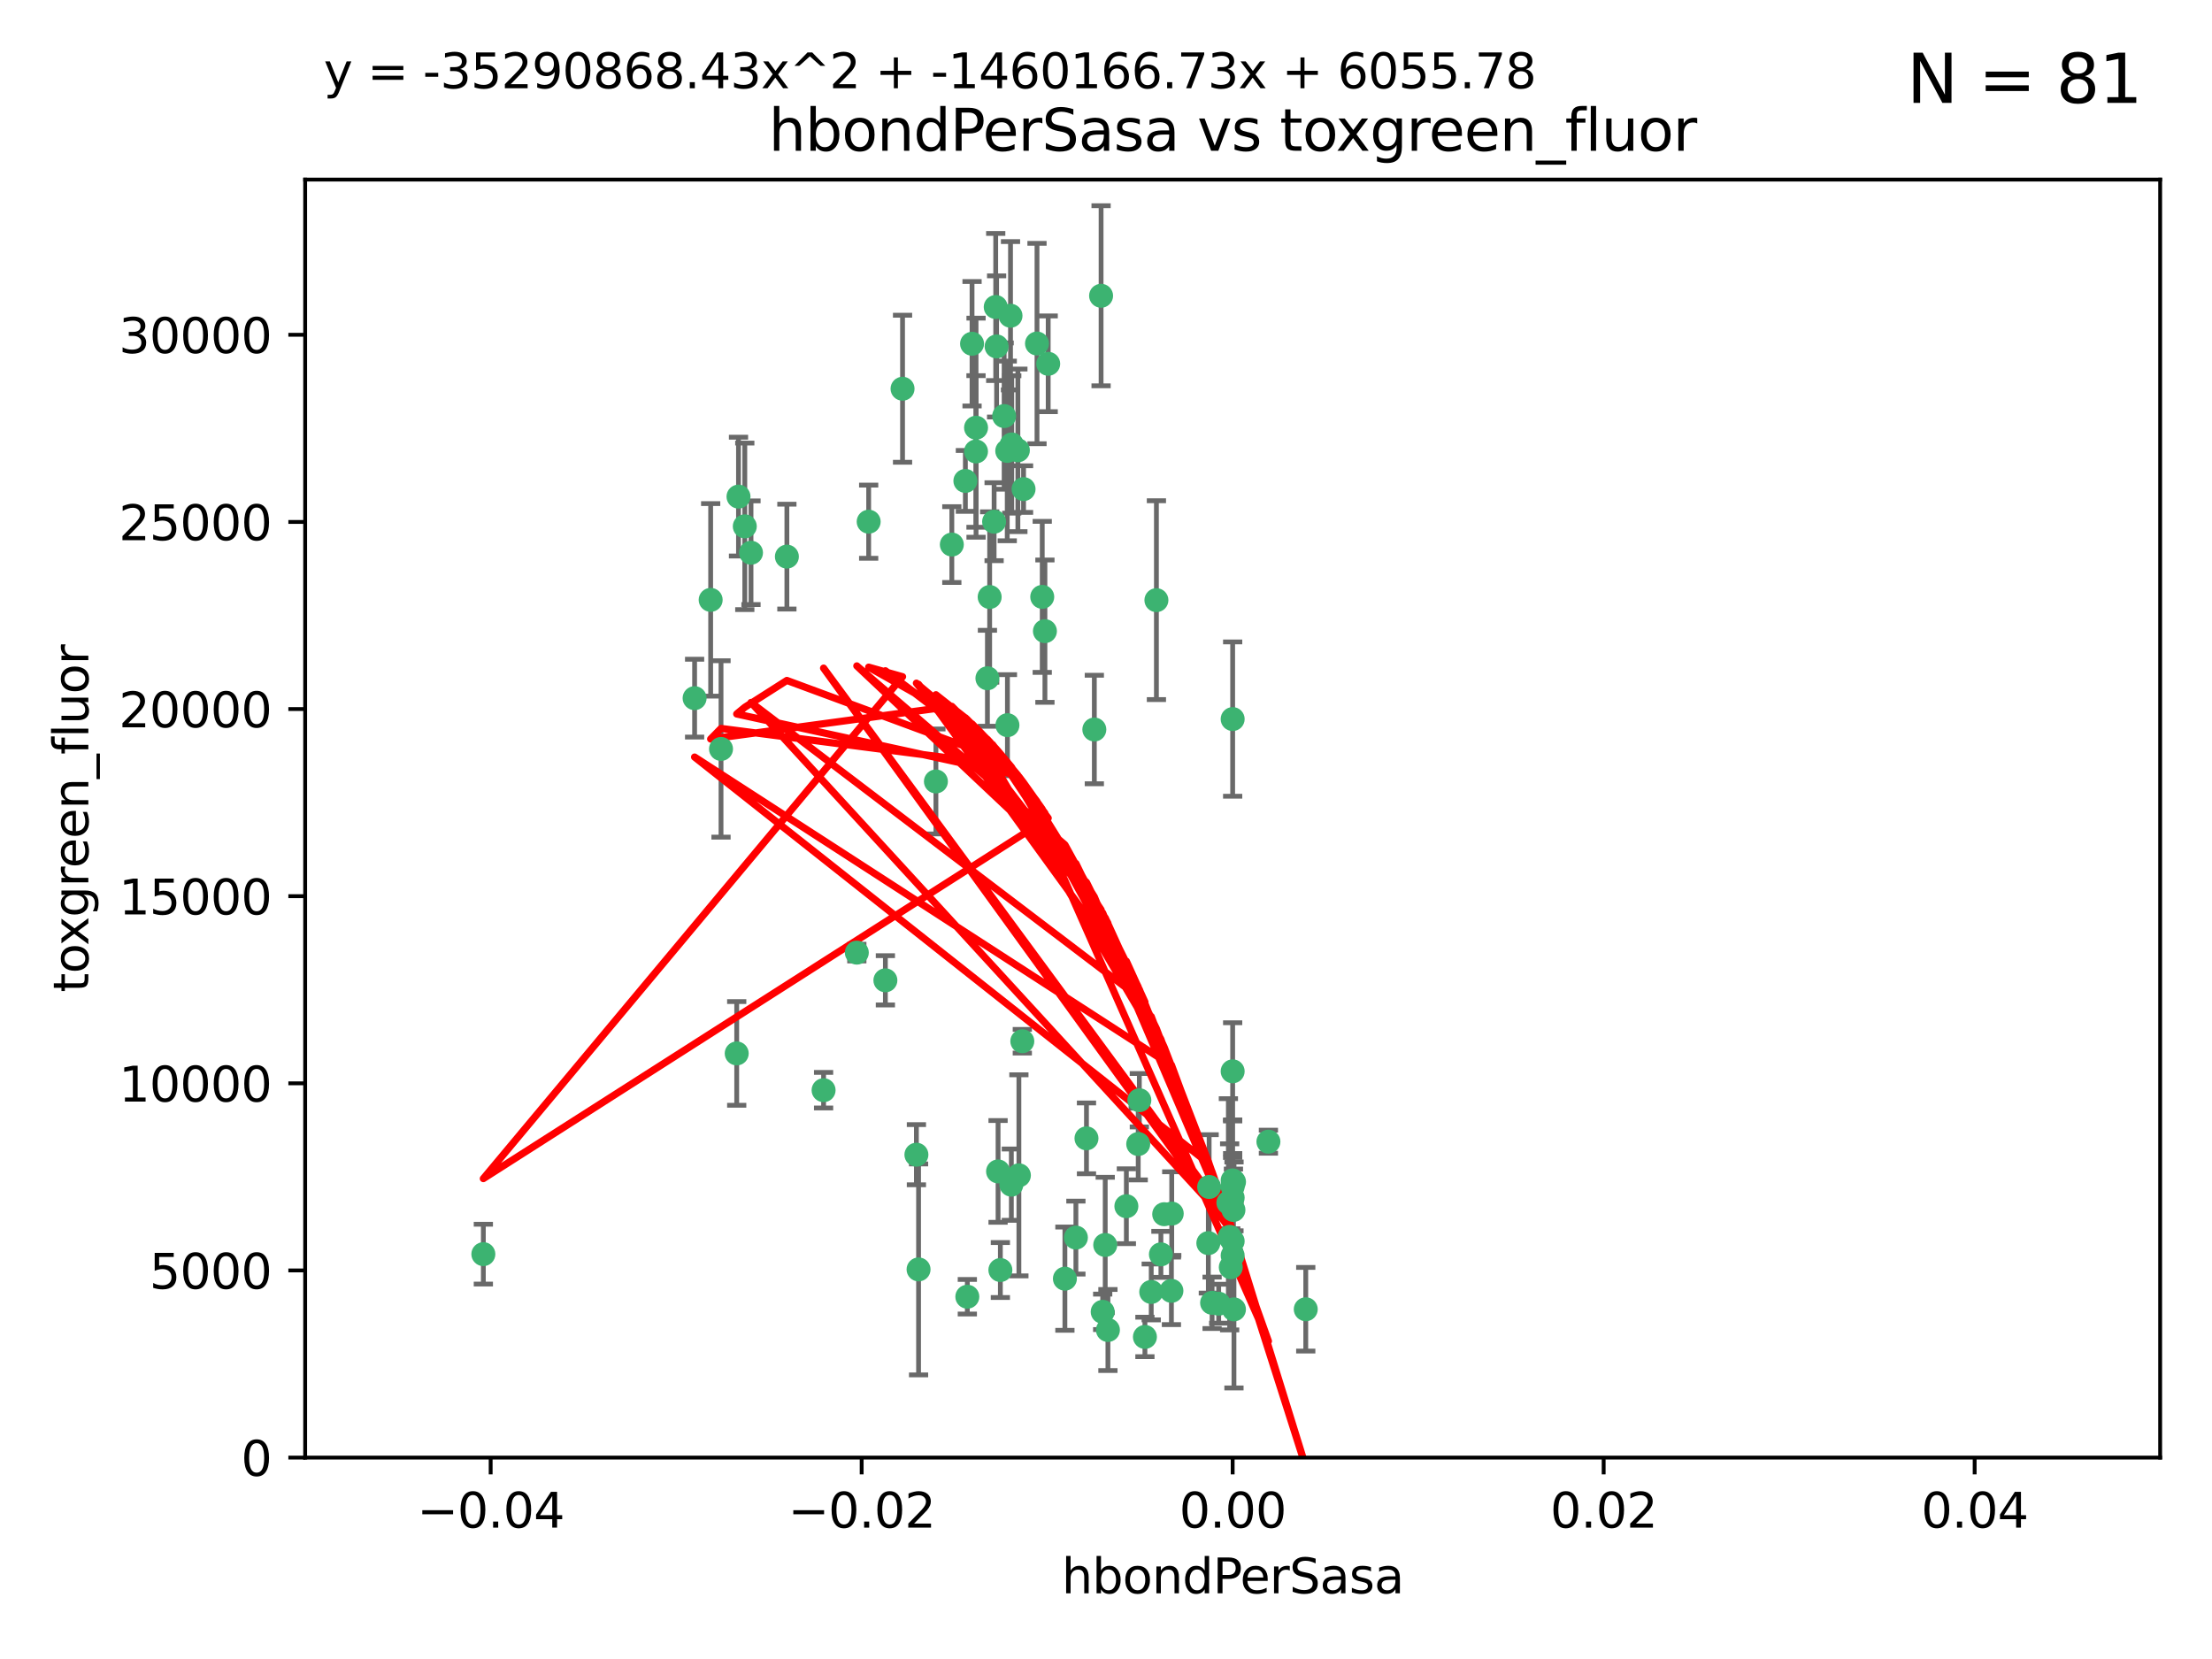 <?xml version="1.0" encoding="utf-8" standalone="no"?>
<!DOCTYPE svg PUBLIC "-//W3C//DTD SVG 1.1//EN"
  "http://www.w3.org/Graphics/SVG/1.1/DTD/svg11.dtd">
<svg xmlns:xlink="http://www.w3.org/1999/xlink" width="460.8pt" height="345.6pt" viewBox="0 0 460.8 345.6" xmlns="http://www.w3.org/2000/svg" version="1.1">
 <defs>
  <style type="text/css">*{stroke-linejoin: round; stroke-linecap: butt}</style>
 </defs>
 <g id="figure_1">
  <g id="patch_1">
   <path d="M 0 345.6 
L 460.8 345.6 
L 460.8 0 
L 0 0 
z
" style="fill: #ffffff"/>
  </g>
  <g id="axes_1">
   <g id="patch_2">
    <path d="M 63.571 303.64 
L 450 303.64 
L 450 37.411 
L 63.571 37.411 
z
" style="fill: #ffffff"/>
   </g>
   <g id="PathCollection_1">
    <defs>
     <path id="mec21630a21" d="M 0 1.118 
C 0.297 1.118 0.581 1 0.791 0.791 
C 1 0.581 1.118 0.297 1.118 0 
C 1.118 -0.297 1 -0.581 0.791 -0.791 
C 0.581 -1 0.297 -1.118 0 -1.118 
C -0.297 -1.118 -0.581 -1 -0.791 -0.791 
C -1 -0.581 -1.118 -0.297 -1.118 0 
C -1.118 0.297 -1 0.581 -0.791 0.791 
C -0.581 1 -0.297 1.118 0 1.118 
z
" style="stroke: #3cb371"/>
    </defs>
    <g clip-path="url(#p2b6ed1b4ad)">
     <use xlink:href="#mec21630a21" x="207.091" y="108.677" style="fill: #3cb371; stroke: #3cb371"/>
     <use xlink:href="#mec21630a21" x="216.026" y="71.562" style="fill: #3cb371; stroke: #3cb371"/>
     <use xlink:href="#mec21630a21" x="209.184" y="86.676" style="fill: #3cb371; stroke: #3cb371"/>
     <use xlink:href="#mec21630a21" x="217.677" y="131.48" style="fill: #3cb371; stroke: #3cb371"/>
     <use xlink:href="#mec21630a21" x="203.329" y="89.097" style="fill: #3cb371; stroke: #3cb371"/>
     <use xlink:href="#mec21630a21" x="180.96" y="108.676" style="fill: #3cb371; stroke: #3cb371"/>
     <use xlink:href="#mec21630a21" x="188.017" y="80.98" style="fill: #3cb371; stroke: #3cb371"/>
     <use xlink:href="#mec21630a21" x="100.691" y="261.259" style="fill: #3cb371; stroke: #3cb371"/>
     <use xlink:href="#mec21630a21" x="218.359" y="75.786" style="fill: #3cb371; stroke: #3cb371"/>
     <use xlink:href="#mec21630a21" x="207.613" y="72.167" style="fill: #3cb371; stroke: #3cb371"/>
     <use xlink:href="#mec21630a21" x="203.319" y="94.046" style="fill: #3cb371; stroke: #3cb371"/>
     <use xlink:href="#mec21630a21" x="210.508" y="65.773" style="fill: #3cb371; stroke: #3cb371"/>
     <use xlink:href="#mec21630a21" x="150.202" y="156.019" style="fill: #3cb371; stroke: #3cb371"/>
     <use xlink:href="#mec21630a21" x="148.044" y="124.965" style="fill: #3cb371; stroke: #3cb371"/>
     <use xlink:href="#mec21630a21" x="198.284" y="113.441" style="fill: #3cb371; stroke: #3cb371"/>
     <use xlink:href="#mec21630a21" x="209.828" y="93.933" style="fill: #3cb371; stroke: #3cb371"/>
     <use xlink:href="#mec21630a21" x="163.922" y="115.953" style="fill: #3cb371; stroke: #3cb371"/>
     <use xlink:href="#mec21630a21" x="155.154" y="109.646" style="fill: #3cb371; stroke: #3cb371"/>
     <use xlink:href="#mec21630a21" x="153.844" y="103.453" style="fill: #3cb371; stroke: #3cb371"/>
     <use xlink:href="#mec21630a21" x="153.471" y="219.448" style="fill: #3cb371; stroke: #3cb371"/>
     <use xlink:href="#mec21630a21" x="212.043" y="93.812" style="fill: #3cb371; stroke: #3cb371"/>
     <use xlink:href="#mec21630a21" x="206.164" y="124.367" style="fill: #3cb371; stroke: #3cb371"/>
     <use xlink:href="#mec21630a21" x="201.107" y="100.184" style="fill: #3cb371; stroke: #3cb371"/>
     <use xlink:href="#mec21630a21" x="210.768" y="92.588" style="fill: #3cb371; stroke: #3cb371"/>
     <use xlink:href="#mec21630a21" x="241.838" y="261.303" style="fill: #3cb371; stroke: #3cb371"/>
     <use xlink:href="#mec21630a21" x="264.233" y="237.833" style="fill: #3cb371; stroke: #3cb371"/>
     <use xlink:href="#mec21630a21" x="212.255" y="244.844" style="fill: #3cb371; stroke: #3cb371"/>
     <use xlink:href="#mec21630a21" x="213.226" y="101.886" style="fill: #3cb371; stroke: #3cb371"/>
     <use xlink:href="#mec21630a21" x="217.118" y="124.337" style="fill: #3cb371; stroke: #3cb371"/>
     <use xlink:href="#mec21630a21" x="207.427" y="63.953" style="fill: #3cb371; stroke: #3cb371"/>
     <use xlink:href="#mec21630a21" x="202.496" y="71.61" style="fill: #3cb371; stroke: #3cb371"/>
     <use xlink:href="#mec21630a21" x="209.868" y="151.067" style="fill: #3cb371; stroke: #3cb371"/>
     <use xlink:href="#mec21630a21" x="184.442" y="204.22" style="fill: #3cb371; stroke: #3cb371"/>
     <use xlink:href="#mec21630a21" x="210.682" y="246.787" style="fill: #3cb371; stroke: #3cb371"/>
     <use xlink:href="#mec21630a21" x="207.916" y="244.026" style="fill: #3cb371; stroke: #3cb371"/>
     <use xlink:href="#mec21630a21" x="205.698" y="141.297" style="fill: #3cb371; stroke: #3cb371"/>
     <use xlink:href="#mec21630a21" x="229.376" y="61.614" style="fill: #3cb371; stroke: #3cb371"/>
     <use xlink:href="#mec21630a21" x="194.968" y="162.792" style="fill: #3cb371; stroke: #3cb371"/>
     <use xlink:href="#mec21630a21" x="201.512" y="270.13" style="fill: #3cb371; stroke: #3cb371"/>
     <use xlink:href="#mec21630a21" x="244.095" y="252.814" style="fill: #3cb371; stroke: #3cb371"/>
     <use xlink:href="#mec21630a21" x="144.699" y="145.439" style="fill: #3cb371; stroke: #3cb371"/>
     <use xlink:href="#mec21630a21" x="251.887" y="247.267" style="fill: #3cb371; stroke: #3cb371"/>
     <use xlink:href="#mec21630a21" x="242.524" y="252.941" style="fill: #3cb371; stroke: #3cb371"/>
     <use xlink:href="#mec21630a21" x="230.238" y="259.35" style="fill: #3cb371; stroke: #3cb371"/>
     <use xlink:href="#mec21630a21" x="190.904" y="240.543" style="fill: #3cb371; stroke: #3cb371"/>
     <use xlink:href="#mec21630a21" x="208.395" y="264.57" style="fill: #3cb371; stroke: #3cb371"/>
     <use xlink:href="#mec21630a21" x="237.346" y="229.198" style="fill: #3cb371; stroke: #3cb371"/>
     <use xlink:href="#mec21630a21" x="252.503" y="271.4" style="fill: #3cb371; stroke: #3cb371"/>
     <use xlink:href="#mec21630a21" x="256.948" y="252.059" style="fill: #3cb371; stroke: #3cb371"/>
     <use xlink:href="#mec21630a21" x="256.786" y="247.195" style="fill: #3cb371; stroke: #3cb371"/>
     <use xlink:href="#mec21630a21" x="244.027" y="268.906" style="fill: #3cb371; stroke: #3cb371"/>
     <use xlink:href="#mec21630a21" x="256.397" y="263.993" style="fill: #3cb371; stroke: #3cb371"/>
     <use xlink:href="#mec21630a21" x="156.447" y="115.142" style="fill: #3cb371; stroke: #3cb371"/>
     <use xlink:href="#mec21630a21" x="238.508" y="278.508" style="fill: #3cb371; stroke: #3cb371"/>
     <use xlink:href="#mec21630a21" x="234.644" y="251.277" style="fill: #3cb371; stroke: #3cb371"/>
     <use xlink:href="#mec21630a21" x="253.875" y="271.584" style="fill: #3cb371; stroke: #3cb371"/>
     <use xlink:href="#mec21630a21" x="229.709" y="273.278" style="fill: #3cb371; stroke: #3cb371"/>
     <use xlink:href="#mec21630a21" x="191.354" y="264.442" style="fill: #3cb371; stroke: #3cb371"/>
     <use xlink:href="#mec21630a21" x="237.113" y="238.323" style="fill: #3cb371; stroke: #3cb371"/>
     <use xlink:href="#mec21630a21" x="226.333" y="237.139" style="fill: #3cb371; stroke: #3cb371"/>
     <use xlink:href="#mec21630a21" x="178.492" y="198.449" style="fill: #3cb371; stroke: #3cb371"/>
     <use xlink:href="#mec21630a21" x="221.839" y="266.371" style="fill: #3cb371; stroke: #3cb371"/>
     <use xlink:href="#mec21630a21" x="230.801" y="277.063" style="fill: #3cb371; stroke: #3cb371"/>
     <use xlink:href="#mec21630a21" x="212.966" y="216.908" style="fill: #3cb371; stroke: #3cb371"/>
     <use xlink:href="#mec21630a21" x="227.97" y="151.97" style="fill: #3cb371; stroke: #3cb371"/>
     <use xlink:href="#mec21630a21" x="256.786" y="258.565" style="fill: #3cb371; stroke: #3cb371"/>
     <use xlink:href="#mec21630a21" x="224.129" y="257.812" style="fill: #3cb371; stroke: #3cb371"/>
     <use xlink:href="#mec21630a21" x="240.902" y="125.024" style="fill: #3cb371; stroke: #3cb371"/>
     <use xlink:href="#mec21630a21" x="257.056" y="272.768" style="fill: #3cb371; stroke: #3cb371"/>
     <use xlink:href="#mec21630a21" x="256.786" y="223.176" style="fill: #3cb371; stroke: #3cb371"/>
     <use xlink:href="#mec21630a21" x="256.159" y="257.661" style="fill: #3cb371; stroke: #3cb371"/>
     <use xlink:href="#mec21630a21" x="256.786" y="149.795" style="fill: #3cb371; stroke: #3cb371"/>
     <use xlink:href="#mec21630a21" x="239.822" y="269.137" style="fill: #3cb371; stroke: #3cb371"/>
     <use xlink:href="#mec21630a21" x="256.786" y="261.551" style="fill: #3cb371; stroke: #3cb371"/>
     <use xlink:href="#mec21630a21" x="272.013" y="272.741" style="fill: #3cb371; stroke: #3cb371"/>
     <use xlink:href="#mec21630a21" x="251.718" y="258.966" style="fill: #3cb371; stroke: #3cb371"/>
     <use xlink:href="#mec21630a21" x="256.786" y="245.892" style="fill: #3cb371; stroke: #3cb371"/>
     <use xlink:href="#mec21630a21" x="257.069" y="246.204" style="fill: #3cb371; stroke: #3cb371"/>
     <use xlink:href="#mec21630a21" x="171.569" y="227.107" style="fill: #3cb371; stroke: #3cb371"/>
     <use xlink:href="#mec21630a21" x="255.894" y="250.544" style="fill: #3cb371; stroke: #3cb371"/>
     <use xlink:href="#mec21630a21" x="256.786" y="249.505" style="fill: #3cb371; stroke: #3cb371"/>
    </g>
   </g>
   <g id="matplotlib.axis_1">
    <g id="xtick_1">
     <g id="line2d_1">
      <defs>
       <path id="m572f3c7830" d="M 0 0 
L 0 3.5 
" style="stroke: #000000; stroke-width: 0.8"/>
      </defs>
      <g>
       <use xlink:href="#m572f3c7830" x="102.214" y="303.64" style="stroke: #000000; stroke-width: 0.8"/>
      </g>
     </g>
     <g id="text_1">
      <!-- −0.04 -->
      <g transform="translate(86.891 318.238)scale(0.1 -0.1)">
       <defs>
        <path id="DejaVuSans-2212" d="M 678 2272 
L 4684 2272 
L 4684 1741 
L 678 1741 
L 678 2272 
z
" transform="scale(0.016)"/>
        <path id="DejaVuSans-30" d="M 2034 4250 
Q 1547 4250 1301 3770 
Q 1056 3291 1056 2328 
Q 1056 1369 1301 889 
Q 1547 409 2034 409 
Q 2525 409 2770 889 
Q 3016 1369 3016 2328 
Q 3016 3291 2770 3770 
Q 2525 4250 2034 4250 
z
M 2034 4750 
Q 2819 4750 3233 4129 
Q 3647 3509 3647 2328 
Q 3647 1150 3233 529 
Q 2819 -91 2034 -91 
Q 1250 -91 836 529 
Q 422 1150 422 2328 
Q 422 3509 836 4129 
Q 1250 4750 2034 4750 
z
" transform="scale(0.016)"/>
        <path id="DejaVuSans-2e" d="M 684 794 
L 1344 794 
L 1344 0 
L 684 0 
L 684 794 
z
" transform="scale(0.016)"/>
        <path id="DejaVuSans-34" d="M 2419 4116 
L 825 1625 
L 2419 1625 
L 2419 4116 
z
M 2253 4666 
L 3047 4666 
L 3047 1625 
L 3713 1625 
L 3713 1100 
L 3047 1100 
L 3047 0 
L 2419 0 
L 2419 1100 
L 313 1100 
L 313 1709 
L 2253 4666 
z
" transform="scale(0.016)"/>
       </defs>
       <use xlink:href="#DejaVuSans-2212"/>
       <use xlink:href="#DejaVuSans-30" x="83.789"/>
       <use xlink:href="#DejaVuSans-2e" x="147.412"/>
       <use xlink:href="#DejaVuSans-30" x="179.199"/>
       <use xlink:href="#DejaVuSans-34" x="242.822"/>
      </g>
     </g>
    </g>
    <g id="xtick_2">
     <g id="line2d_2">
      <g>
       <use xlink:href="#m572f3c7830" x="179.5" y="303.64" style="stroke: #000000; stroke-width: 0.8"/>
      </g>
     </g>
     <g id="text_2">
      <!-- −0.02 -->
      <g transform="translate(164.177 318.238)scale(0.1 -0.1)">
       <defs>
        <path id="DejaVuSans-32" d="M 1228 531 
L 3431 531 
L 3431 0 
L 469 0 
L 469 531 
Q 828 903 1448 1529 
Q 2069 2156 2228 2338 
Q 2531 2678 2651 2914 
Q 2772 3150 2772 3378 
Q 2772 3750 2511 3984 
Q 2250 4219 1831 4219 
Q 1534 4219 1204 4116 
Q 875 4013 500 3803 
L 500 4441 
Q 881 4594 1212 4672 
Q 1544 4750 1819 4750 
Q 2544 4750 2975 4387 
Q 3406 4025 3406 3419 
Q 3406 3131 3298 2873 
Q 3191 2616 2906 2266 
Q 2828 2175 2409 1742 
Q 1991 1309 1228 531 
z
" transform="scale(0.016)"/>
       </defs>
       <use xlink:href="#DejaVuSans-2212"/>
       <use xlink:href="#DejaVuSans-30" x="83.789"/>
       <use xlink:href="#DejaVuSans-2e" x="147.412"/>
       <use xlink:href="#DejaVuSans-30" x="179.199"/>
       <use xlink:href="#DejaVuSans-32" x="242.822"/>
      </g>
     </g>
    </g>
    <g id="xtick_3">
     <g id="line2d_3">
      <g>
       <use xlink:href="#m572f3c7830" x="256.786" y="303.64" style="stroke: #000000; stroke-width: 0.8"/>
      </g>
     </g>
     <g id="text_3">
      <!-- 0.00 -->
      <g transform="translate(245.653 318.238)scale(0.1 -0.1)">
       <use xlink:href="#DejaVuSans-30"/>
       <use xlink:href="#DejaVuSans-2e" x="63.623"/>
       <use xlink:href="#DejaVuSans-30" x="95.41"/>
       <use xlink:href="#DejaVuSans-30" x="159.033"/>
      </g>
     </g>
    </g>
    <g id="xtick_4">
     <g id="line2d_4">
      <g>
       <use xlink:href="#m572f3c7830" x="334.071" y="303.64" style="stroke: #000000; stroke-width: 0.8"/>
      </g>
     </g>
     <g id="text_4">
      <!-- 0.02 -->
      <g transform="translate(322.939 318.238)scale(0.1 -0.1)">
       <use xlink:href="#DejaVuSans-30"/>
       <use xlink:href="#DejaVuSans-2e" x="63.623"/>
       <use xlink:href="#DejaVuSans-30" x="95.41"/>
       <use xlink:href="#DejaVuSans-32" x="159.033"/>
      </g>
     </g>
    </g>
    <g id="xtick_5">
     <g id="line2d_5">
      <g>
       <use xlink:href="#m572f3c7830" x="411.357" y="303.64" style="stroke: #000000; stroke-width: 0.8"/>
      </g>
     </g>
     <g id="text_5">
      <!-- 0.04 -->
      <g transform="translate(400.224 318.238)scale(0.1 -0.1)">
       <use xlink:href="#DejaVuSans-30"/>
       <use xlink:href="#DejaVuSans-2e" x="63.623"/>
       <use xlink:href="#DejaVuSans-30" x="95.41"/>
       <use xlink:href="#DejaVuSans-34" x="159.033"/>
      </g>
     </g>
    </g>
    <g id="text_6">
     <!-- hbondPerSasa -->
     <g transform="translate(221.168 331.917)scale(0.1 -0.1)">
      <defs>
       <path id="DejaVuSans-68" d="M 3513 2113 
L 3513 0 
L 2938 0 
L 2938 2094 
Q 2938 2591 2744 2837 
Q 2550 3084 2163 3084 
Q 1697 3084 1428 2787 
Q 1159 2491 1159 1978 
L 1159 0 
L 581 0 
L 581 4863 
L 1159 4863 
L 1159 2956 
Q 1366 3272 1645 3428 
Q 1925 3584 2291 3584 
Q 2894 3584 3203 3211 
Q 3513 2838 3513 2113 
z
" transform="scale(0.016)"/>
       <path id="DejaVuSans-62" d="M 3116 1747 
Q 3116 2381 2855 2742 
Q 2594 3103 2138 3103 
Q 1681 3103 1420 2742 
Q 1159 2381 1159 1747 
Q 1159 1113 1420 752 
Q 1681 391 2138 391 
Q 2594 391 2855 752 
Q 3116 1113 3116 1747 
z
M 1159 2969 
Q 1341 3281 1617 3432 
Q 1894 3584 2278 3584 
Q 2916 3584 3314 3078 
Q 3713 2572 3713 1747 
Q 3713 922 3314 415 
Q 2916 -91 2278 -91 
Q 1894 -91 1617 61 
Q 1341 213 1159 525 
L 1159 0 
L 581 0 
L 581 4863 
L 1159 4863 
L 1159 2969 
z
" transform="scale(0.016)"/>
       <path id="DejaVuSans-6f" d="M 1959 3097 
Q 1497 3097 1228 2736 
Q 959 2375 959 1747 
Q 959 1119 1226 758 
Q 1494 397 1959 397 
Q 2419 397 2687 759 
Q 2956 1122 2956 1747 
Q 2956 2369 2687 2733 
Q 2419 3097 1959 3097 
z
M 1959 3584 
Q 2709 3584 3137 3096 
Q 3566 2609 3566 1747 
Q 3566 888 3137 398 
Q 2709 -91 1959 -91 
Q 1206 -91 779 398 
Q 353 888 353 1747 
Q 353 2609 779 3096 
Q 1206 3584 1959 3584 
z
" transform="scale(0.016)"/>
       <path id="DejaVuSans-6e" d="M 3513 2113 
L 3513 0 
L 2938 0 
L 2938 2094 
Q 2938 2591 2744 2837 
Q 2550 3084 2163 3084 
Q 1697 3084 1428 2787 
Q 1159 2491 1159 1978 
L 1159 0 
L 581 0 
L 581 3500 
L 1159 3500 
L 1159 2956 
Q 1366 3272 1645 3428 
Q 1925 3584 2291 3584 
Q 2894 3584 3203 3211 
Q 3513 2838 3513 2113 
z
" transform="scale(0.016)"/>
       <path id="DejaVuSans-64" d="M 2906 2969 
L 2906 4863 
L 3481 4863 
L 3481 0 
L 2906 0 
L 2906 525 
Q 2725 213 2448 61 
Q 2172 -91 1784 -91 
Q 1150 -91 751 415 
Q 353 922 353 1747 
Q 353 2572 751 3078 
Q 1150 3584 1784 3584 
Q 2172 3584 2448 3432 
Q 2725 3281 2906 2969 
z
M 947 1747 
Q 947 1113 1208 752 
Q 1469 391 1925 391 
Q 2381 391 2643 752 
Q 2906 1113 2906 1747 
Q 2906 2381 2643 2742 
Q 2381 3103 1925 3103 
Q 1469 3103 1208 2742 
Q 947 2381 947 1747 
z
" transform="scale(0.016)"/>
       <path id="DejaVuSans-50" d="M 1259 4147 
L 1259 2394 
L 2053 2394 
Q 2494 2394 2734 2622 
Q 2975 2850 2975 3272 
Q 2975 3691 2734 3919 
Q 2494 4147 2053 4147 
L 1259 4147 
z
M 628 4666 
L 2053 4666 
Q 2838 4666 3239 4311 
Q 3641 3956 3641 3272 
Q 3641 2581 3239 2228 
Q 2838 1875 2053 1875 
L 1259 1875 
L 1259 0 
L 628 0 
L 628 4666 
z
" transform="scale(0.016)"/>
       <path id="DejaVuSans-65" d="M 3597 1894 
L 3597 1613 
L 953 1613 
Q 991 1019 1311 708 
Q 1631 397 2203 397 
Q 2534 397 2845 478 
Q 3156 559 3463 722 
L 3463 178 
Q 3153 47 2828 -22 
Q 2503 -91 2169 -91 
Q 1331 -91 842 396 
Q 353 884 353 1716 
Q 353 2575 817 3079 
Q 1281 3584 2069 3584 
Q 2775 3584 3186 3129 
Q 3597 2675 3597 1894 
z
M 3022 2063 
Q 3016 2534 2758 2815 
Q 2500 3097 2075 3097 
Q 1594 3097 1305 2825 
Q 1016 2553 972 2059 
L 3022 2063 
z
" transform="scale(0.016)"/>
       <path id="DejaVuSans-72" d="M 2631 2963 
Q 2534 3019 2420 3045 
Q 2306 3072 2169 3072 
Q 1681 3072 1420 2755 
Q 1159 2438 1159 1844 
L 1159 0 
L 581 0 
L 581 3500 
L 1159 3500 
L 1159 2956 
Q 1341 3275 1631 3429 
Q 1922 3584 2338 3584 
Q 2397 3584 2469 3576 
Q 2541 3569 2628 3553 
L 2631 2963 
z
" transform="scale(0.016)"/>
       <path id="DejaVuSans-53" d="M 3425 4513 
L 3425 3897 
Q 3066 4069 2747 4153 
Q 2428 4238 2131 4238 
Q 1616 4238 1336 4038 
Q 1056 3838 1056 3469 
Q 1056 3159 1242 3001 
Q 1428 2844 1947 2747 
L 2328 2669 
Q 3034 2534 3370 2195 
Q 3706 1856 3706 1288 
Q 3706 609 3251 259 
Q 2797 -91 1919 -91 
Q 1588 -91 1214 -16 
Q 841 59 441 206 
L 441 856 
Q 825 641 1194 531 
Q 1563 422 1919 422 
Q 2459 422 2753 634 
Q 3047 847 3047 1241 
Q 3047 1584 2836 1778 
Q 2625 1972 2144 2069 
L 1759 2144 
Q 1053 2284 737 2584 
Q 422 2884 422 3419 
Q 422 4038 858 4394 
Q 1294 4750 2059 4750 
Q 2388 4750 2728 4690 
Q 3069 4631 3425 4513 
z
" transform="scale(0.016)"/>
       <path id="DejaVuSans-61" d="M 2194 1759 
Q 1497 1759 1228 1600 
Q 959 1441 959 1056 
Q 959 750 1161 570 
Q 1363 391 1709 391 
Q 2188 391 2477 730 
Q 2766 1069 2766 1631 
L 2766 1759 
L 2194 1759 
z
M 3341 1997 
L 3341 0 
L 2766 0 
L 2766 531 
Q 2569 213 2275 61 
Q 1981 -91 1556 -91 
Q 1019 -91 701 211 
Q 384 513 384 1019 
Q 384 1609 779 1909 
Q 1175 2209 1959 2209 
L 2766 2209 
L 2766 2266 
Q 2766 2663 2505 2880 
Q 2244 3097 1772 3097 
Q 1472 3097 1187 3025 
Q 903 2953 641 2809 
L 641 3341 
Q 956 3463 1253 3523 
Q 1550 3584 1831 3584 
Q 2591 3584 2966 3190 
Q 3341 2797 3341 1997 
z
" transform="scale(0.016)"/>
       <path id="DejaVuSans-73" d="M 2834 3397 
L 2834 2853 
Q 2591 2978 2328 3040 
Q 2066 3103 1784 3103 
Q 1356 3103 1142 2972 
Q 928 2841 928 2578 
Q 928 2378 1081 2264 
Q 1234 2150 1697 2047 
L 1894 2003 
Q 2506 1872 2764 1633 
Q 3022 1394 3022 966 
Q 3022 478 2636 193 
Q 2250 -91 1575 -91 
Q 1294 -91 989 -36 
Q 684 19 347 128 
L 347 722 
Q 666 556 975 473 
Q 1284 391 1588 391 
Q 1994 391 2212 530 
Q 2431 669 2431 922 
Q 2431 1156 2273 1281 
Q 2116 1406 1581 1522 
L 1381 1569 
Q 847 1681 609 1914 
Q 372 2147 372 2553 
Q 372 3047 722 3315 
Q 1072 3584 1716 3584 
Q 2034 3584 2315 3537 
Q 2597 3491 2834 3397 
z
" transform="scale(0.016)"/>
      </defs>
      <use xlink:href="#DejaVuSans-68"/>
      <use xlink:href="#DejaVuSans-62" x="63.379"/>
      <use xlink:href="#DejaVuSans-6f" x="126.855"/>
      <use xlink:href="#DejaVuSans-6e" x="188.037"/>
      <use xlink:href="#DejaVuSans-64" x="251.416"/>
      <use xlink:href="#DejaVuSans-50" x="314.893"/>
      <use xlink:href="#DejaVuSans-65" x="371.57"/>
      <use xlink:href="#DejaVuSans-72" x="433.094"/>
      <use xlink:href="#DejaVuSans-53" x="474.207"/>
      <use xlink:href="#DejaVuSans-61" x="537.684"/>
      <use xlink:href="#DejaVuSans-73" x="598.963"/>
      <use xlink:href="#DejaVuSans-61" x="651.062"/>
     </g>
    </g>
   </g>
   <g id="matplotlib.axis_2">
    <g id="ytick_1">
     <g id="line2d_6">
      <defs>
       <path id="mffe3dc68ac" d="M 0 0 
L -3.5 0 
" style="stroke: #000000; stroke-width: 0.8"/>
      </defs>
      <g>
       <use xlink:href="#mffe3dc68ac" x="63.571" y="303.64" style="stroke: #000000; stroke-width: 0.8"/>
      </g>
     </g>
     <g id="text_7">
      <!-- 0 -->
      <g transform="translate(50.209 307.439)scale(0.1 -0.1)">
       <use xlink:href="#DejaVuSans-30"/>
      </g>
     </g>
    </g>
    <g id="ytick_2">
     <g id="line2d_7">
      <g>
       <use xlink:href="#mffe3dc68ac" x="63.571" y="264.657" style="stroke: #000000; stroke-width: 0.8"/>
      </g>
     </g>
     <g id="text_8">
      <!-- 5000 -->
      <g transform="translate(31.121 268.457)scale(0.1 -0.1)">
       <defs>
        <path id="DejaVuSans-35" d="M 691 4666 
L 3169 4666 
L 3169 4134 
L 1269 4134 
L 1269 2991 
Q 1406 3038 1543 3061 
Q 1681 3084 1819 3084 
Q 2600 3084 3056 2656 
Q 3513 2228 3513 1497 
Q 3513 744 3044 326 
Q 2575 -91 1722 -91 
Q 1428 -91 1123 -41 
Q 819 9 494 109 
L 494 744 
Q 775 591 1075 516 
Q 1375 441 1709 441 
Q 2250 441 2565 725 
Q 2881 1009 2881 1497 
Q 2881 1984 2565 2268 
Q 2250 2553 1709 2553 
Q 1456 2553 1204 2497 
Q 953 2441 691 2322 
L 691 4666 
z
" transform="scale(0.016)"/>
       </defs>
       <use xlink:href="#DejaVuSans-35"/>
       <use xlink:href="#DejaVuSans-30" x="63.623"/>
       <use xlink:href="#DejaVuSans-30" x="127.246"/>
       <use xlink:href="#DejaVuSans-30" x="190.869"/>
      </g>
     </g>
    </g>
    <g id="ytick_3">
     <g id="line2d_8">
      <g>
       <use xlink:href="#mffe3dc68ac" x="63.571" y="225.675" style="stroke: #000000; stroke-width: 0.8"/>
      </g>
     </g>
     <g id="text_9">
      <!-- 10000 -->
      <g transform="translate(24.759 229.474)scale(0.1 -0.1)">
       <defs>
        <path id="DejaVuSans-31" d="M 794 531 
L 1825 531 
L 1825 4091 
L 703 3866 
L 703 4441 
L 1819 4666 
L 2450 4666 
L 2450 531 
L 3481 531 
L 3481 0 
L 794 0 
L 794 531 
z
" transform="scale(0.016)"/>
       </defs>
       <use xlink:href="#DejaVuSans-31"/>
       <use xlink:href="#DejaVuSans-30" x="63.623"/>
       <use xlink:href="#DejaVuSans-30" x="127.246"/>
       <use xlink:href="#DejaVuSans-30" x="190.869"/>
       <use xlink:href="#DejaVuSans-30" x="254.492"/>
      </g>
     </g>
    </g>
    <g id="ytick_4">
     <g id="line2d_9">
      <g>
       <use xlink:href="#mffe3dc68ac" x="63.571" y="186.692" style="stroke: #000000; stroke-width: 0.8"/>
      </g>
     </g>
     <g id="text_10">
      <!-- 15000 -->
      <g transform="translate(24.759 190.492)scale(0.1 -0.1)">
       <use xlink:href="#DejaVuSans-31"/>
       <use xlink:href="#DejaVuSans-35" x="63.623"/>
       <use xlink:href="#DejaVuSans-30" x="127.246"/>
       <use xlink:href="#DejaVuSans-30" x="190.869"/>
       <use xlink:href="#DejaVuSans-30" x="254.492"/>
      </g>
     </g>
    </g>
    <g id="ytick_5">
     <g id="line2d_10">
      <g>
       <use xlink:href="#mffe3dc68ac" x="63.571" y="147.71" style="stroke: #000000; stroke-width: 0.8"/>
      </g>
     </g>
     <g id="text_11">
      <!-- 20000 -->
      <g transform="translate(24.759 151.509)scale(0.1 -0.1)">
       <use xlink:href="#DejaVuSans-32"/>
       <use xlink:href="#DejaVuSans-30" x="63.623"/>
       <use xlink:href="#DejaVuSans-30" x="127.246"/>
       <use xlink:href="#DejaVuSans-30" x="190.869"/>
       <use xlink:href="#DejaVuSans-30" x="254.492"/>
      </g>
     </g>
    </g>
    <g id="ytick_6">
     <g id="line2d_11">
      <g>
       <use xlink:href="#mffe3dc68ac" x="63.571" y="108.727" style="stroke: #000000; stroke-width: 0.8"/>
      </g>
     </g>
     <g id="text_12">
      <!-- 25000 -->
      <g transform="translate(24.759 112.527)scale(0.1 -0.1)">
       <use xlink:href="#DejaVuSans-32"/>
       <use xlink:href="#DejaVuSans-35" x="63.623"/>
       <use xlink:href="#DejaVuSans-30" x="127.246"/>
       <use xlink:href="#DejaVuSans-30" x="190.869"/>
       <use xlink:href="#DejaVuSans-30" x="254.492"/>
      </g>
     </g>
    </g>
    <g id="ytick_7">
     <g id="line2d_12">
      <g>
       <use xlink:href="#mffe3dc68ac" x="63.571" y="69.745" style="stroke: #000000; stroke-width: 0.8"/>
      </g>
     </g>
     <g id="text_13">
      <!-- 30000 -->
      <g transform="translate(24.759 73.544)scale(0.1 -0.1)">
       <defs>
        <path id="DejaVuSans-33" d="M 2597 2516 
Q 3050 2419 3304 2112 
Q 3559 1806 3559 1356 
Q 3559 666 3084 287 
Q 2609 -91 1734 -91 
Q 1441 -91 1130 -33 
Q 819 25 488 141 
L 488 750 
Q 750 597 1062 519 
Q 1375 441 1716 441 
Q 2309 441 2620 675 
Q 2931 909 2931 1356 
Q 2931 1769 2642 2001 
Q 2353 2234 1838 2234 
L 1294 2234 
L 1294 2753 
L 1863 2753 
Q 2328 2753 2575 2939 
Q 2822 3125 2822 3475 
Q 2822 3834 2567 4026 
Q 2313 4219 1838 4219 
Q 1578 4219 1281 4162 
Q 984 4106 628 3988 
L 628 4550 
Q 988 4650 1302 4700 
Q 1616 4750 1894 4750 
Q 2613 4750 3031 4423 
Q 3450 4097 3450 3541 
Q 3450 3153 3228 2886 
Q 3006 2619 2597 2516 
z
" transform="scale(0.016)"/>
       </defs>
       <use xlink:href="#DejaVuSans-33"/>
       <use xlink:href="#DejaVuSans-30" x="63.623"/>
       <use xlink:href="#DejaVuSans-30" x="127.246"/>
       <use xlink:href="#DejaVuSans-30" x="190.869"/>
       <use xlink:href="#DejaVuSans-30" x="254.492"/>
      </g>
     </g>
    </g>
    <g id="text_14">
     <!-- toxgreen_fluor -->
     <g transform="translate(18.401 206.72)rotate(-90)scale(0.1 -0.1)">
      <defs>
       <path id="DejaVuSans-74" d="M 1172 4494 
L 1172 3500 
L 2356 3500 
L 2356 3053 
L 1172 3053 
L 1172 1153 
Q 1172 725 1289 603 
Q 1406 481 1766 481 
L 2356 481 
L 2356 0 
L 1766 0 
Q 1100 0 847 248 
Q 594 497 594 1153 
L 594 3053 
L 172 3053 
L 172 3500 
L 594 3500 
L 594 4494 
L 1172 4494 
z
" transform="scale(0.016)"/>
       <path id="DejaVuSans-78" d="M 3513 3500 
L 2247 1797 
L 3578 0 
L 2900 0 
L 1881 1375 
L 863 0 
L 184 0 
L 1544 1831 
L 300 3500 
L 978 3500 
L 1906 2253 
L 2834 3500 
L 3513 3500 
z
" transform="scale(0.016)"/>
       <path id="DejaVuSans-67" d="M 2906 1791 
Q 2906 2416 2648 2759 
Q 2391 3103 1925 3103 
Q 1463 3103 1205 2759 
Q 947 2416 947 1791 
Q 947 1169 1205 825 
Q 1463 481 1925 481 
Q 2391 481 2648 825 
Q 2906 1169 2906 1791 
z
M 3481 434 
Q 3481 -459 3084 -895 
Q 2688 -1331 1869 -1331 
Q 1566 -1331 1297 -1286 
Q 1028 -1241 775 -1147 
L 775 -588 
Q 1028 -725 1275 -790 
Q 1522 -856 1778 -856 
Q 2344 -856 2625 -561 
Q 2906 -266 2906 331 
L 2906 616 
Q 2728 306 2450 153 
Q 2172 0 1784 0 
Q 1141 0 747 490 
Q 353 981 353 1791 
Q 353 2603 747 3093 
Q 1141 3584 1784 3584 
Q 2172 3584 2450 3431 
Q 2728 3278 2906 2969 
L 2906 3500 
L 3481 3500 
L 3481 434 
z
" transform="scale(0.016)"/>
       <path id="DejaVuSans-5f" d="M 3263 -1063 
L 3263 -1509 
L -63 -1509 
L -63 -1063 
L 3263 -1063 
z
" transform="scale(0.016)"/>
       <path id="DejaVuSans-66" d="M 2375 4863 
L 2375 4384 
L 1825 4384 
Q 1516 4384 1395 4259 
Q 1275 4134 1275 3809 
L 1275 3500 
L 2222 3500 
L 2222 3053 
L 1275 3053 
L 1275 0 
L 697 0 
L 697 3053 
L 147 3053 
L 147 3500 
L 697 3500 
L 697 3744 
Q 697 4328 969 4595 
Q 1241 4863 1831 4863 
L 2375 4863 
z
" transform="scale(0.016)"/>
       <path id="DejaVuSans-6c" d="M 603 4863 
L 1178 4863 
L 1178 0 
L 603 0 
L 603 4863 
z
" transform="scale(0.016)"/>
       <path id="DejaVuSans-75" d="M 544 1381 
L 544 3500 
L 1119 3500 
L 1119 1403 
Q 1119 906 1312 657 
Q 1506 409 1894 409 
Q 2359 409 2629 706 
Q 2900 1003 2900 1516 
L 2900 3500 
L 3475 3500 
L 3475 0 
L 2900 0 
L 2900 538 
Q 2691 219 2414 64 
Q 2138 -91 1772 -91 
Q 1169 -91 856 284 
Q 544 659 544 1381 
z
M 1991 3584 
L 1991 3584 
z
" transform="scale(0.016)"/>
      </defs>
      <use xlink:href="#DejaVuSans-74"/>
      <use xlink:href="#DejaVuSans-6f" x="39.209"/>
      <use xlink:href="#DejaVuSans-78" x="97.266"/>
      <use xlink:href="#DejaVuSans-67" x="156.445"/>
      <use xlink:href="#DejaVuSans-72" x="219.922"/>
      <use xlink:href="#DejaVuSans-65" x="258.785"/>
      <use xlink:href="#DejaVuSans-65" x="320.309"/>
      <use xlink:href="#DejaVuSans-6e" x="381.832"/>
      <use xlink:href="#DejaVuSans-5f" x="445.211"/>
      <use xlink:href="#DejaVuSans-66" x="495.211"/>
      <use xlink:href="#DejaVuSans-6c" x="530.416"/>
      <use xlink:href="#DejaVuSans-75" x="558.199"/>
      <use xlink:href="#DejaVuSans-6f" x="621.578"/>
      <use xlink:href="#DejaVuSans-72" x="682.76"/>
     </g>
    </g>
   </g>
   <g id="LineCollection_1">
    <path d="M 207.091 116.797 
L 207.091 100.557 
" clip-path="url(#p2b6ed1b4ad)" style="fill: none; stroke: #696969"/>
    <path d="M 216.026 92.434 
L 216.026 50.691 
" clip-path="url(#p2b6ed1b4ad)" style="fill: none; stroke: #696969"/>
    <path d="M 209.184 101.908 
L 209.184 71.444 
" clip-path="url(#p2b6ed1b4ad)" style="fill: none; stroke: #696969"/>
    <path d="M 217.677 146.307 
L 217.677 116.654 
" clip-path="url(#p2b6ed1b4ad)" style="fill: none; stroke: #696969"/>
    <path d="M 203.329 111.917 
L 203.329 66.277 
" clip-path="url(#p2b6ed1b4ad)" style="fill: none; stroke: #696969"/>
    <path d="M 180.96 116.296 
L 180.96 101.057 
" clip-path="url(#p2b6ed1b4ad)" style="fill: none; stroke: #696969"/>
    <path d="M 188.017 96.292 
L 188.017 65.668 
" clip-path="url(#p2b6ed1b4ad)" style="fill: none; stroke: #696969"/>
    <path d="M 100.691 267.49 
L 100.691 255.028 
" clip-path="url(#p2b6ed1b4ad)" style="fill: none; stroke: #696969"/>
    <path d="M 218.359 85.756 
L 218.359 65.815 
" clip-path="url(#p2b6ed1b4ad)" style="fill: none; stroke: #696969"/>
    <path d="M 207.613 86.871 
L 207.613 57.463 
" clip-path="url(#p2b6ed1b4ad)" style="fill: none; stroke: #696969"/>
    <path d="M 203.319 109.836 
L 203.319 78.257 
" clip-path="url(#p2b6ed1b4ad)" style="fill: none; stroke: #696969"/>
    <path d="M 210.508 81.223 
L 210.508 50.323 
" clip-path="url(#p2b6ed1b4ad)" style="fill: none; stroke: #696969"/>
    <path d="M 150.202 174.39 
L 150.202 137.647 
" clip-path="url(#p2b6ed1b4ad)" style="fill: none; stroke: #696969"/>
    <path d="M 148.044 145.018 
L 148.044 104.912 
" clip-path="url(#p2b6ed1b4ad)" style="fill: none; stroke: #696969"/>
    <path d="M 198.284 121.337 
L 198.284 105.546 
" clip-path="url(#p2b6ed1b4ad)" style="fill: none; stroke: #696969"/>
    <path d="M 209.828 112.649 
L 209.828 75.218 
" clip-path="url(#p2b6ed1b4ad)" style="fill: none; stroke: #696969"/>
    <path d="M 163.922 126.872 
L 163.922 105.035 
" clip-path="url(#p2b6ed1b4ad)" style="fill: none; stroke: #696969"/>
    <path d="M 155.154 126.988 
L 155.154 92.305 
" clip-path="url(#p2b6ed1b4ad)" style="fill: none; stroke: #696969"/>
    <path d="M 153.844 115.826 
L 153.844 91.08 
" clip-path="url(#p2b6ed1b4ad)" style="fill: none; stroke: #696969"/>
    <path d="M 153.471 230.25 
L 153.471 208.646 
" clip-path="url(#p2b6ed1b4ad)" style="fill: none; stroke: #696969"/>
    <path d="M 212.043 110.745 
L 212.043 76.878 
" clip-path="url(#p2b6ed1b4ad)" style="fill: none; stroke: #696969"/>
    <path d="M 206.164 142.114 
L 206.164 106.621 
" clip-path="url(#p2b6ed1b4ad)" style="fill: none; stroke: #696969"/>
    <path d="M 201.107 106.525 
L 201.107 93.844 
" clip-path="url(#p2b6ed1b4ad)" style="fill: none; stroke: #696969"/>
    <path d="M 210.768 106.902 
L 210.768 78.274 
" clip-path="url(#p2b6ed1b4ad)" style="fill: none; stroke: #696969"/>
    <path d="M 241.838 266.097 
L 241.838 256.51 
" clip-path="url(#p2b6ed1b4ad)" style="fill: none; stroke: #696969"/>
    <path d="M 264.233 240.234 
L 264.233 235.431 
" clip-path="url(#p2b6ed1b4ad)" style="fill: none; stroke: #696969"/>
    <path d="M 212.255 265.789 
L 212.255 223.9 
" clip-path="url(#p2b6ed1b4ad)" style="fill: none; stroke: #696969"/>
    <path d="M 213.226 106.741 
L 213.226 97.032 
" clip-path="url(#p2b6ed1b4ad)" style="fill: none; stroke: #696969"/>
    <path d="M 217.118 140.07 
L 217.118 108.604 
" clip-path="url(#p2b6ed1b4ad)" style="fill: none; stroke: #696969"/>
    <path d="M 207.427 79.275 
L 207.427 48.63 
" clip-path="url(#p2b6ed1b4ad)" style="fill: none; stroke: #696969"/>
    <path d="M 202.496 84.576 
L 202.496 58.645 
" clip-path="url(#p2b6ed1b4ad)" style="fill: none; stroke: #696969"/>
    <path d="M 209.868 161.588 
L 209.868 140.547 
" clip-path="url(#p2b6ed1b4ad)" style="fill: none; stroke: #696969"/>
    <path d="M 184.442 209.352 
L 184.442 199.087 
" clip-path="url(#p2b6ed1b4ad)" style="fill: none; stroke: #696969"/>
    <path d="M 210.682 254.215 
L 210.682 239.358 
" clip-path="url(#p2b6ed1b4ad)" style="fill: none; stroke: #696969"/>
    <path d="M 207.916 254.626 
L 207.916 233.426 
" clip-path="url(#p2b6ed1b4ad)" style="fill: none; stroke: #696969"/>
    <path d="M 205.698 151.291 
L 205.698 131.303 
" clip-path="url(#p2b6ed1b4ad)" style="fill: none; stroke: #696969"/>
    <path d="M 229.376 80.373 
L 229.376 42.855 
" clip-path="url(#p2b6ed1b4ad)" style="fill: none; stroke: #696969"/>
    <path d="M 194.968 173.718 
L 194.968 151.865 
" clip-path="url(#p2b6ed1b4ad)" style="fill: none; stroke: #696969"/>
    <path d="M 201.512 273.73 
L 201.512 266.53 
" clip-path="url(#p2b6ed1b4ad)" style="fill: none; stroke: #696969"/>
    <path d="M 244.095 261.522 
L 244.095 244.105 
" clip-path="url(#p2b6ed1b4ad)" style="fill: none; stroke: #696969"/>
    <path d="M 144.699 153.546 
L 144.699 137.331 
" clip-path="url(#p2b6ed1b4ad)" style="fill: none; stroke: #696969"/>
    <path d="M 251.887 258.157 
L 251.887 236.377 
" clip-path="url(#p2b6ed1b4ad)" style="fill: none; stroke: #696969"/>
    <path d="M 242.524 253.603 
L 242.524 252.279 
" clip-path="url(#p2b6ed1b4ad)" style="fill: none; stroke: #696969"/>
    <path d="M 230.238 273.451 
L 230.238 245.249 
" clip-path="url(#p2b6ed1b4ad)" style="fill: none; stroke: #696969"/>
    <path d="M 190.904 246.81 
L 190.904 234.275 
" clip-path="url(#p2b6ed1b4ad)" style="fill: none; stroke: #696969"/>
    <path d="M 208.395 270.294 
L 208.395 258.847 
" clip-path="url(#p2b6ed1b4ad)" style="fill: none; stroke: #696969"/>
    <path d="M 237.346 234.763 
L 237.346 223.632 
" clip-path="url(#p2b6ed1b4ad)" style="fill: none; stroke: #696969"/>
    <path d="M 252.503 276.759 
L 252.503 266.041 
" clip-path="url(#p2b6ed1b4ad)" style="fill: none; stroke: #696969"/>
    <path d="M 256.948 260.585 
L 256.948 243.534 
" clip-path="url(#p2b6ed1b4ad)" style="fill: none; stroke: #696969"/>
    <path d="M 256.786 260.88 
L 256.786 233.51 
" clip-path="url(#p2b6ed1b4ad)" style="fill: none; stroke: #696969"/>
    <path d="M 244.027 275.94 
L 244.027 261.871 
" clip-path="url(#p2b6ed1b4ad)" style="fill: none; stroke: #696969"/>
    <path d="M 256.397 272.003 
L 256.397 255.982 
" clip-path="url(#p2b6ed1b4ad)" style="fill: none; stroke: #696969"/>
    <path d="M 156.447 125.941 
L 156.447 104.342 
" clip-path="url(#p2b6ed1b4ad)" style="fill: none; stroke: #696969"/>
    <path d="M 238.508 282.62 
L 238.508 274.397 
" clip-path="url(#p2b6ed1b4ad)" style="fill: none; stroke: #696969"/>
    <path d="M 234.644 259.072 
L 234.644 243.481 
" clip-path="url(#p2b6ed1b4ad)" style="fill: none; stroke: #696969"/>
    <path d="M 253.875 275.64 
L 253.875 267.529 
" clip-path="url(#p2b6ed1b4ad)" style="fill: none; stroke: #696969"/>
    <path d="M 229.709 276.97 
L 229.709 269.585 
" clip-path="url(#p2b6ed1b4ad)" style="fill: none; stroke: #696969"/>
    <path d="M 191.354 286.412 
L 191.354 242.472 
" clip-path="url(#p2b6ed1b4ad)" style="fill: none; stroke: #696969"/>
    <path d="M 237.113 245.797 
L 237.113 230.849 
" clip-path="url(#p2b6ed1b4ad)" style="fill: none; stroke: #696969"/>
    <path d="M 226.333 244.511 
L 226.333 229.768 
" clip-path="url(#p2b6ed1b4ad)" style="fill: none; stroke: #696969"/>
    <path d="M 178.492 200.192 
L 178.492 196.706 
" clip-path="url(#p2b6ed1b4ad)" style="fill: none; stroke: #696969"/>
    <path d="M 221.839 277.129 
L 221.839 255.613 
" clip-path="url(#p2b6ed1b4ad)" style="fill: none; stroke: #696969"/>
    <path d="M 230.801 285.505 
L 230.801 268.621 
" clip-path="url(#p2b6ed1b4ad)" style="fill: none; stroke: #696969"/>
    <path d="M 212.966 219.374 
L 212.966 214.442 
" clip-path="url(#p2b6ed1b4ad)" style="fill: none; stroke: #696969"/>
    <path d="M 227.97 163.271 
L 227.97 140.669 
" clip-path="url(#p2b6ed1b4ad)" style="fill: none; stroke: #696969"/>
    <path d="M 256.786 260.625 
L 256.786 256.505 
" clip-path="url(#p2b6ed1b4ad)" style="fill: none; stroke: #696969"/>
    <path d="M 224.129 265.41 
L 224.129 250.214 
" clip-path="url(#p2b6ed1b4ad)" style="fill: none; stroke: #696969"/>
    <path d="M 240.902 145.735 
L 240.902 104.312 
" clip-path="url(#p2b6ed1b4ad)" style="fill: none; stroke: #696969"/>
    <path d="M 257.056 289.135 
L 257.056 256.401 
" clip-path="url(#p2b6ed1b4ad)" style="fill: none; stroke: #696969"/>
    <path d="M 256.786 233.292 
L 256.786 213.059 
" clip-path="url(#p2b6ed1b4ad)" style="fill: none; stroke: #696969"/>
    <path d="M 256.159 277.044 
L 256.159 238.278 
" clip-path="url(#p2b6ed1b4ad)" style="fill: none; stroke: #696969"/>
    <path d="M 256.786 165.867 
L 256.786 133.723 
" clip-path="url(#p2b6ed1b4ad)" style="fill: none; stroke: #696969"/>
    <path d="M 239.822 274.956 
L 239.822 263.317 
" clip-path="url(#p2b6ed1b4ad)" style="fill: none; stroke: #696969"/>
    <path d="M 256.786 273.286 
L 256.786 249.816 
" clip-path="url(#p2b6ed1b4ad)" style="fill: none; stroke: #696969"/>
    <path d="M 272.013 281.454 
L 272.013 264.027 
" clip-path="url(#p2b6ed1b4ad)" style="fill: none; stroke: #696969"/>
    <path d="M 251.718 269.373 
L 251.718 248.559 
" clip-path="url(#p2b6ed1b4ad)" style="fill: none; stroke: #696969"/>
    <path d="M 256.786 250.663 
L 256.786 241.12 
" clip-path="url(#p2b6ed1b4ad)" style="fill: none; stroke: #696969"/>
    <path d="M 257.069 250.348 
L 257.069 242.06 
" clip-path="url(#p2b6ed1b4ad)" style="fill: none; stroke: #696969"/>
    <path d="M 171.569 230.811 
L 171.569 223.403 
" clip-path="url(#p2b6ed1b4ad)" style="fill: none; stroke: #696969"/>
    <path d="M 255.894 272.215 
L 255.894 228.872 
" clip-path="url(#p2b6ed1b4ad)" style="fill: none; stroke: #696969"/>
    <path d="M 256.786 258.71 
L 256.786 240.299 
" clip-path="url(#p2b6ed1b4ad)" style="fill: none; stroke: #696969"/>
   </g>
   <g id="line2d_13">
    <defs>
     <path id="mbea9ace938" d="M 2 0 
L -2 -0 
" style="stroke: #696969"/>
    </defs>
    <g clip-path="url(#p2b6ed1b4ad)">
     <use xlink:href="#mbea9ace938" x="207.091" y="116.797" style="fill: #696969; stroke: #696969"/>
     <use xlink:href="#mbea9ace938" x="216.026" y="92.434" style="fill: #696969; stroke: #696969"/>
     <use xlink:href="#mbea9ace938" x="209.184" y="101.908" style="fill: #696969; stroke: #696969"/>
     <use xlink:href="#mbea9ace938" x="217.677" y="146.307" style="fill: #696969; stroke: #696969"/>
     <use xlink:href="#mbea9ace938" x="203.329" y="111.917" style="fill: #696969; stroke: #696969"/>
     <use xlink:href="#mbea9ace938" x="180.96" y="116.296" style="fill: #696969; stroke: #696969"/>
     <use xlink:href="#mbea9ace938" x="188.017" y="96.292" style="fill: #696969; stroke: #696969"/>
     <use xlink:href="#mbea9ace938" x="100.691" y="267.49" style="fill: #696969; stroke: #696969"/>
     <use xlink:href="#mbea9ace938" x="218.359" y="85.756" style="fill: #696969; stroke: #696969"/>
     <use xlink:href="#mbea9ace938" x="207.613" y="86.871" style="fill: #696969; stroke: #696969"/>
     <use xlink:href="#mbea9ace938" x="203.319" y="109.836" style="fill: #696969; stroke: #696969"/>
     <use xlink:href="#mbea9ace938" x="210.508" y="81.223" style="fill: #696969; stroke: #696969"/>
     <use xlink:href="#mbea9ace938" x="150.202" y="174.39" style="fill: #696969; stroke: #696969"/>
     <use xlink:href="#mbea9ace938" x="148.044" y="145.018" style="fill: #696969; stroke: #696969"/>
     <use xlink:href="#mbea9ace938" x="198.284" y="121.337" style="fill: #696969; stroke: #696969"/>
     <use xlink:href="#mbea9ace938" x="209.828" y="112.649" style="fill: #696969; stroke: #696969"/>
     <use xlink:href="#mbea9ace938" x="163.922" y="126.872" style="fill: #696969; stroke: #696969"/>
     <use xlink:href="#mbea9ace938" x="155.154" y="126.988" style="fill: #696969; stroke: #696969"/>
     <use xlink:href="#mbea9ace938" x="153.844" y="115.826" style="fill: #696969; stroke: #696969"/>
     <use xlink:href="#mbea9ace938" x="153.471" y="230.25" style="fill: #696969; stroke: #696969"/>
     <use xlink:href="#mbea9ace938" x="212.043" y="110.745" style="fill: #696969; stroke: #696969"/>
     <use xlink:href="#mbea9ace938" x="206.164" y="142.114" style="fill: #696969; stroke: #696969"/>
     <use xlink:href="#mbea9ace938" x="201.107" y="106.525" style="fill: #696969; stroke: #696969"/>
     <use xlink:href="#mbea9ace938" x="210.768" y="106.902" style="fill: #696969; stroke: #696969"/>
     <use xlink:href="#mbea9ace938" x="241.838" y="266.097" style="fill: #696969; stroke: #696969"/>
     <use xlink:href="#mbea9ace938" x="264.233" y="240.234" style="fill: #696969; stroke: #696969"/>
     <use xlink:href="#mbea9ace938" x="212.255" y="265.789" style="fill: #696969; stroke: #696969"/>
     <use xlink:href="#mbea9ace938" x="213.226" y="106.741" style="fill: #696969; stroke: #696969"/>
     <use xlink:href="#mbea9ace938" x="217.118" y="140.07" style="fill: #696969; stroke: #696969"/>
     <use xlink:href="#mbea9ace938" x="207.427" y="79.275" style="fill: #696969; stroke: #696969"/>
     <use xlink:href="#mbea9ace938" x="202.496" y="84.576" style="fill: #696969; stroke: #696969"/>
     <use xlink:href="#mbea9ace938" x="209.868" y="161.588" style="fill: #696969; stroke: #696969"/>
     <use xlink:href="#mbea9ace938" x="184.442" y="209.352" style="fill: #696969; stroke: #696969"/>
     <use xlink:href="#mbea9ace938" x="210.682" y="254.215" style="fill: #696969; stroke: #696969"/>
     <use xlink:href="#mbea9ace938" x="207.916" y="254.626" style="fill: #696969; stroke: #696969"/>
     <use xlink:href="#mbea9ace938" x="205.698" y="151.291" style="fill: #696969; stroke: #696969"/>
     <use xlink:href="#mbea9ace938" x="229.376" y="80.373" style="fill: #696969; stroke: #696969"/>
     <use xlink:href="#mbea9ace938" x="194.968" y="173.718" style="fill: #696969; stroke: #696969"/>
     <use xlink:href="#mbea9ace938" x="201.512" y="273.73" style="fill: #696969; stroke: #696969"/>
     <use xlink:href="#mbea9ace938" x="244.095" y="261.522" style="fill: #696969; stroke: #696969"/>
     <use xlink:href="#mbea9ace938" x="144.699" y="153.546" style="fill: #696969; stroke: #696969"/>
     <use xlink:href="#mbea9ace938" x="251.887" y="258.157" style="fill: #696969; stroke: #696969"/>
     <use xlink:href="#mbea9ace938" x="242.524" y="253.603" style="fill: #696969; stroke: #696969"/>
     <use xlink:href="#mbea9ace938" x="230.238" y="273.451" style="fill: #696969; stroke: #696969"/>
     <use xlink:href="#mbea9ace938" x="190.904" y="246.81" style="fill: #696969; stroke: #696969"/>
     <use xlink:href="#mbea9ace938" x="208.395" y="270.294" style="fill: #696969; stroke: #696969"/>
     <use xlink:href="#mbea9ace938" x="237.346" y="234.763" style="fill: #696969; stroke: #696969"/>
     <use xlink:href="#mbea9ace938" x="252.503" y="276.759" style="fill: #696969; stroke: #696969"/>
     <use xlink:href="#mbea9ace938" x="256.948" y="260.585" style="fill: #696969; stroke: #696969"/>
     <use xlink:href="#mbea9ace938" x="256.786" y="260.88" style="fill: #696969; stroke: #696969"/>
     <use xlink:href="#mbea9ace938" x="244.027" y="275.94" style="fill: #696969; stroke: #696969"/>
     <use xlink:href="#mbea9ace938" x="256.397" y="272.003" style="fill: #696969; stroke: #696969"/>
     <use xlink:href="#mbea9ace938" x="156.447" y="125.941" style="fill: #696969; stroke: #696969"/>
     <use xlink:href="#mbea9ace938" x="238.508" y="282.62" style="fill: #696969; stroke: #696969"/>
     <use xlink:href="#mbea9ace938" x="234.644" y="259.072" style="fill: #696969; stroke: #696969"/>
     <use xlink:href="#mbea9ace938" x="253.875" y="275.64" style="fill: #696969; stroke: #696969"/>
     <use xlink:href="#mbea9ace938" x="229.709" y="276.97" style="fill: #696969; stroke: #696969"/>
     <use xlink:href="#mbea9ace938" x="191.354" y="286.412" style="fill: #696969; stroke: #696969"/>
     <use xlink:href="#mbea9ace938" x="237.113" y="245.797" style="fill: #696969; stroke: #696969"/>
     <use xlink:href="#mbea9ace938" x="226.333" y="244.511" style="fill: #696969; stroke: #696969"/>
     <use xlink:href="#mbea9ace938" x="178.492" y="200.192" style="fill: #696969; stroke: #696969"/>
     <use xlink:href="#mbea9ace938" x="221.839" y="277.129" style="fill: #696969; stroke: #696969"/>
     <use xlink:href="#mbea9ace938" x="230.801" y="285.505" style="fill: #696969; stroke: #696969"/>
     <use xlink:href="#mbea9ace938" x="212.966" y="219.374" style="fill: #696969; stroke: #696969"/>
     <use xlink:href="#mbea9ace938" x="227.97" y="163.271" style="fill: #696969; stroke: #696969"/>
     <use xlink:href="#mbea9ace938" x="256.786" y="260.625" style="fill: #696969; stroke: #696969"/>
     <use xlink:href="#mbea9ace938" x="224.129" y="265.41" style="fill: #696969; stroke: #696969"/>
     <use xlink:href="#mbea9ace938" x="240.902" y="145.735" style="fill: #696969; stroke: #696969"/>
     <use xlink:href="#mbea9ace938" x="257.056" y="289.135" style="fill: #696969; stroke: #696969"/>
     <use xlink:href="#mbea9ace938" x="256.786" y="233.292" style="fill: #696969; stroke: #696969"/>
     <use xlink:href="#mbea9ace938" x="256.159" y="277.044" style="fill: #696969; stroke: #696969"/>
     <use xlink:href="#mbea9ace938" x="256.786" y="165.867" style="fill: #696969; stroke: #696969"/>
     <use xlink:href="#mbea9ace938" x="239.822" y="274.956" style="fill: #696969; stroke: #696969"/>
     <use xlink:href="#mbea9ace938" x="256.786" y="273.286" style="fill: #696969; stroke: #696969"/>
     <use xlink:href="#mbea9ace938" x="272.013" y="281.454" style="fill: #696969; stroke: #696969"/>
     <use xlink:href="#mbea9ace938" x="251.718" y="269.373" style="fill: #696969; stroke: #696969"/>
     <use xlink:href="#mbea9ace938" x="256.786" y="250.663" style="fill: #696969; stroke: #696969"/>
     <use xlink:href="#mbea9ace938" x="257.069" y="250.348" style="fill: #696969; stroke: #696969"/>
     <use xlink:href="#mbea9ace938" x="171.569" y="230.811" style="fill: #696969; stroke: #696969"/>
     <use xlink:href="#mbea9ace938" x="255.894" y="272.215" style="fill: #696969; stroke: #696969"/>
     <use xlink:href="#mbea9ace938" x="256.786" y="258.71" style="fill: #696969; stroke: #696969"/>
    </g>
   </g>
   <g id="line2d_14">
    <g clip-path="url(#p2b6ed1b4ad)">
     <use xlink:href="#mbea9ace938" x="207.091" y="100.557" style="fill: #696969; stroke: #696969"/>
     <use xlink:href="#mbea9ace938" x="216.026" y="50.691" style="fill: #696969; stroke: #696969"/>
     <use xlink:href="#mbea9ace938" x="209.184" y="71.444" style="fill: #696969; stroke: #696969"/>
     <use xlink:href="#mbea9ace938" x="217.677" y="116.654" style="fill: #696969; stroke: #696969"/>
     <use xlink:href="#mbea9ace938" x="203.329" y="66.277" style="fill: #696969; stroke: #696969"/>
     <use xlink:href="#mbea9ace938" x="180.96" y="101.057" style="fill: #696969; stroke: #696969"/>
     <use xlink:href="#mbea9ace938" x="188.017" y="65.668" style="fill: #696969; stroke: #696969"/>
     <use xlink:href="#mbea9ace938" x="100.691" y="255.028" style="fill: #696969; stroke: #696969"/>
     <use xlink:href="#mbea9ace938" x="218.359" y="65.815" style="fill: #696969; stroke: #696969"/>
     <use xlink:href="#mbea9ace938" x="207.613" y="57.463" style="fill: #696969; stroke: #696969"/>
     <use xlink:href="#mbea9ace938" x="203.319" y="78.257" style="fill: #696969; stroke: #696969"/>
     <use xlink:href="#mbea9ace938" x="210.508" y="50.323" style="fill: #696969; stroke: #696969"/>
     <use xlink:href="#mbea9ace938" x="150.202" y="137.647" style="fill: #696969; stroke: #696969"/>
     <use xlink:href="#mbea9ace938" x="148.044" y="104.912" style="fill: #696969; stroke: #696969"/>
     <use xlink:href="#mbea9ace938" x="198.284" y="105.546" style="fill: #696969; stroke: #696969"/>
     <use xlink:href="#mbea9ace938" x="209.828" y="75.218" style="fill: #696969; stroke: #696969"/>
     <use xlink:href="#mbea9ace938" x="163.922" y="105.035" style="fill: #696969; stroke: #696969"/>
     <use xlink:href="#mbea9ace938" x="155.154" y="92.305" style="fill: #696969; stroke: #696969"/>
     <use xlink:href="#mbea9ace938" x="153.844" y="91.08" style="fill: #696969; stroke: #696969"/>
     <use xlink:href="#mbea9ace938" x="153.471" y="208.646" style="fill: #696969; stroke: #696969"/>
     <use xlink:href="#mbea9ace938" x="212.043" y="76.878" style="fill: #696969; stroke: #696969"/>
     <use xlink:href="#mbea9ace938" x="206.164" y="106.621" style="fill: #696969; stroke: #696969"/>
     <use xlink:href="#mbea9ace938" x="201.107" y="93.844" style="fill: #696969; stroke: #696969"/>
     <use xlink:href="#mbea9ace938" x="210.768" y="78.274" style="fill: #696969; stroke: #696969"/>
     <use xlink:href="#mbea9ace938" x="241.838" y="256.51" style="fill: #696969; stroke: #696969"/>
     <use xlink:href="#mbea9ace938" x="264.233" y="235.431" style="fill: #696969; stroke: #696969"/>
     <use xlink:href="#mbea9ace938" x="212.255" y="223.9" style="fill: #696969; stroke: #696969"/>
     <use xlink:href="#mbea9ace938" x="213.226" y="97.032" style="fill: #696969; stroke: #696969"/>
     <use xlink:href="#mbea9ace938" x="217.118" y="108.604" style="fill: #696969; stroke: #696969"/>
     <use xlink:href="#mbea9ace938" x="207.427" y="48.63" style="fill: #696969; stroke: #696969"/>
     <use xlink:href="#mbea9ace938" x="202.496" y="58.645" style="fill: #696969; stroke: #696969"/>
     <use xlink:href="#mbea9ace938" x="209.868" y="140.547" style="fill: #696969; stroke: #696969"/>
     <use xlink:href="#mbea9ace938" x="184.442" y="199.087" style="fill: #696969; stroke: #696969"/>
     <use xlink:href="#mbea9ace938" x="210.682" y="239.358" style="fill: #696969; stroke: #696969"/>
     <use xlink:href="#mbea9ace938" x="207.916" y="233.426" style="fill: #696969; stroke: #696969"/>
     <use xlink:href="#mbea9ace938" x="205.698" y="131.303" style="fill: #696969; stroke: #696969"/>
     <use xlink:href="#mbea9ace938" x="229.376" y="42.855" style="fill: #696969; stroke: #696969"/>
     <use xlink:href="#mbea9ace938" x="194.968" y="151.865" style="fill: #696969; stroke: #696969"/>
     <use xlink:href="#mbea9ace938" x="201.512" y="266.53" style="fill: #696969; stroke: #696969"/>
     <use xlink:href="#mbea9ace938" x="244.095" y="244.105" style="fill: #696969; stroke: #696969"/>
     <use xlink:href="#mbea9ace938" x="144.699" y="137.331" style="fill: #696969; stroke: #696969"/>
     <use xlink:href="#mbea9ace938" x="251.887" y="236.377" style="fill: #696969; stroke: #696969"/>
     <use xlink:href="#mbea9ace938" x="242.524" y="252.279" style="fill: #696969; stroke: #696969"/>
     <use xlink:href="#mbea9ace938" x="230.238" y="245.249" style="fill: #696969; stroke: #696969"/>
     <use xlink:href="#mbea9ace938" x="190.904" y="234.275" style="fill: #696969; stroke: #696969"/>
     <use xlink:href="#mbea9ace938" x="208.395" y="258.847" style="fill: #696969; stroke: #696969"/>
     <use xlink:href="#mbea9ace938" x="237.346" y="223.632" style="fill: #696969; stroke: #696969"/>
     <use xlink:href="#mbea9ace938" x="252.503" y="266.041" style="fill: #696969; stroke: #696969"/>
     <use xlink:href="#mbea9ace938" x="256.948" y="243.534" style="fill: #696969; stroke: #696969"/>
     <use xlink:href="#mbea9ace938" x="256.786" y="233.51" style="fill: #696969; stroke: #696969"/>
     <use xlink:href="#mbea9ace938" x="244.027" y="261.871" style="fill: #696969; stroke: #696969"/>
     <use xlink:href="#mbea9ace938" x="256.397" y="255.982" style="fill: #696969; stroke: #696969"/>
     <use xlink:href="#mbea9ace938" x="156.447" y="104.342" style="fill: #696969; stroke: #696969"/>
     <use xlink:href="#mbea9ace938" x="238.508" y="274.397" style="fill: #696969; stroke: #696969"/>
     <use xlink:href="#mbea9ace938" x="234.644" y="243.481" style="fill: #696969; stroke: #696969"/>
     <use xlink:href="#mbea9ace938" x="253.875" y="267.529" style="fill: #696969; stroke: #696969"/>
     <use xlink:href="#mbea9ace938" x="229.709" y="269.585" style="fill: #696969; stroke: #696969"/>
     <use xlink:href="#mbea9ace938" x="191.354" y="242.472" style="fill: #696969; stroke: #696969"/>
     <use xlink:href="#mbea9ace938" x="237.113" y="230.849" style="fill: #696969; stroke: #696969"/>
     <use xlink:href="#mbea9ace938" x="226.333" y="229.768" style="fill: #696969; stroke: #696969"/>
     <use xlink:href="#mbea9ace938" x="178.492" y="196.706" style="fill: #696969; stroke: #696969"/>
     <use xlink:href="#mbea9ace938" x="221.839" y="255.613" style="fill: #696969; stroke: #696969"/>
     <use xlink:href="#mbea9ace938" x="230.801" y="268.621" style="fill: #696969; stroke: #696969"/>
     <use xlink:href="#mbea9ace938" x="212.966" y="214.442" style="fill: #696969; stroke: #696969"/>
     <use xlink:href="#mbea9ace938" x="227.97" y="140.669" style="fill: #696969; stroke: #696969"/>
     <use xlink:href="#mbea9ace938" x="256.786" y="256.505" style="fill: #696969; stroke: #696969"/>
     <use xlink:href="#mbea9ace938" x="224.129" y="250.214" style="fill: #696969; stroke: #696969"/>
     <use xlink:href="#mbea9ace938" x="240.902" y="104.312" style="fill: #696969; stroke: #696969"/>
     <use xlink:href="#mbea9ace938" x="257.056" y="256.401" style="fill: #696969; stroke: #696969"/>
     <use xlink:href="#mbea9ace938" x="256.786" y="213.059" style="fill: #696969; stroke: #696969"/>
     <use xlink:href="#mbea9ace938" x="256.159" y="238.278" style="fill: #696969; stroke: #696969"/>
     <use xlink:href="#mbea9ace938" x="256.786" y="133.723" style="fill: #696969; stroke: #696969"/>
     <use xlink:href="#mbea9ace938" x="239.822" y="263.317" style="fill: #696969; stroke: #696969"/>
     <use xlink:href="#mbea9ace938" x="256.786" y="249.816" style="fill: #696969; stroke: #696969"/>
     <use xlink:href="#mbea9ace938" x="272.013" y="264.027" style="fill: #696969; stroke: #696969"/>
     <use xlink:href="#mbea9ace938" x="251.718" y="248.559" style="fill: #696969; stroke: #696969"/>
     <use xlink:href="#mbea9ace938" x="256.786" y="241.12" style="fill: #696969; stroke: #696969"/>
     <use xlink:href="#mbea9ace938" x="257.069" y="242.06" style="fill: #696969; stroke: #696969"/>
     <use xlink:href="#mbea9ace938" x="171.569" y="223.403" style="fill: #696969; stroke: #696969"/>
     <use xlink:href="#mbea9ace938" x="255.894" y="228.872" style="fill: #696969; stroke: #696969"/>
     <use xlink:href="#mbea9ace938" x="256.786" y="240.299" style="fill: #696969; stroke: #696969"/>
    </g>
   </g>
   <g id="line2d_15">
    <path d="M 207.091 155.529 
L 216.026 166.96 
L 209.184 157.942 
L 217.677 169.394 
L 203.329 151.596 
L 180.96 138.983 
L 188.017 140.971 
L 100.691 245.523 
L 218.359 170.428 
L 207.613 156.116 
L 203.319 151.587 
L 210.508 159.553 
L 150.202 151.748 
L 148.044 153.952 
L 198.284 147.141 
L 209.828 158.717 
L 163.922 141.747 
L 155.154 147.338 
L 153.844 148.416 
L 153.471 148.735 
L 212.043 161.501 
L 206.164 154.511 
L 201.107 149.518 
L 210.768 159.877 
L 241.838 216.506 
L 264.233 279.389 
L 212.255 161.776 
L 213.226 163.061 
L 217.118 168.559 
L 207.427 155.906 
L 202.496 150.796 
L 209.868 158.766 
L 184.442 139.734 
L 210.682 159.769 
L 207.916 156.461 
L 205.698 154.012 
L 229.376 189.52 
L 194.968 144.724 
L 201.512 149.883 
L 244.095 222.007 
L 144.699 157.709 
L 251.887 242.436 
L 242.524 218.159 
L 230.238 191.202 
L 190.904 142.314 
L 208.395 157.014 
L 237.346 206.12 
L 252.503 244.148 
L 256.948 256.906 
L 256.786 256.426 
L 244.027 221.839 
L 256.397 255.283 
L 156.447 146.335 
L 238.508 208.735 
L 234.644 200.23 
L 253.875 248.006 
L 229.709 190.168 
L 191.354 142.55 
L 237.113 205.601 
L 226.333 183.799 
L 178.492 138.72 
L 221.839 175.976 
L 230.801 192.317 
L 212.966 162.714 
L 227.97 186.835 
L 256.786 256.426 
L 224.129 179.87 
L 240.902 214.282 
L 257.056 257.223 
L 256.786 256.426 
L 256.159 254.587 
L 256.786 256.426 
L 239.822 211.754 
L 256.786 256.426 
L 272.013 305.559 
L 251.718 241.97 
L 256.786 256.426 
L 257.069 257.263 
L 171.569 139.183 
L 255.894 253.815 
L 256.786 256.426 
" clip-path="url(#p2b6ed1b4ad)" style="fill: none; stroke: #ff0000; stroke-width: 1.5; stroke-linecap: square"/>
   </g>
   <g id="line2d_16">
    <defs>
     <path id="m4da810eff8" d="M 0 2 
C 0.53 2 1.039 1.789 1.414 1.414 
C 1.789 1.039 2 0.53 2 0 
C 2 -0.53 1.789 -1.039 1.414 -1.414 
C 1.039 -1.789 0.53 -2 0 -2 
C -0.53 -2 -1.039 -1.789 -1.414 -1.414 
C -1.789 -1.039 -2 -0.53 -2 0 
C -2 0.53 -1.789 1.039 -1.414 1.414 
C -1.039 1.789 -0.53 2 0 2 
z
" style="stroke: #3cb371"/>
    </defs>
    <g clip-path="url(#p2b6ed1b4ad)">
     <use xlink:href="#m4da810eff8" x="207.091" y="108.677" style="fill: #3cb371; stroke: #3cb371"/>
     <use xlink:href="#m4da810eff8" x="216.026" y="71.562" style="fill: #3cb371; stroke: #3cb371"/>
     <use xlink:href="#m4da810eff8" x="209.184" y="86.676" style="fill: #3cb371; stroke: #3cb371"/>
     <use xlink:href="#m4da810eff8" x="217.677" y="131.48" style="fill: #3cb371; stroke: #3cb371"/>
     <use xlink:href="#m4da810eff8" x="203.329" y="89.097" style="fill: #3cb371; stroke: #3cb371"/>
     <use xlink:href="#m4da810eff8" x="180.96" y="108.676" style="fill: #3cb371; stroke: #3cb371"/>
     <use xlink:href="#m4da810eff8" x="188.017" y="80.98" style="fill: #3cb371; stroke: #3cb371"/>
     <use xlink:href="#m4da810eff8" x="100.691" y="261.259" style="fill: #3cb371; stroke: #3cb371"/>
     <use xlink:href="#m4da810eff8" x="218.359" y="75.786" style="fill: #3cb371; stroke: #3cb371"/>
     <use xlink:href="#m4da810eff8" x="207.613" y="72.167" style="fill: #3cb371; stroke: #3cb371"/>
     <use xlink:href="#m4da810eff8" x="203.319" y="94.046" style="fill: #3cb371; stroke: #3cb371"/>
     <use xlink:href="#m4da810eff8" x="210.508" y="65.773" style="fill: #3cb371; stroke: #3cb371"/>
     <use xlink:href="#m4da810eff8" x="150.202" y="156.019" style="fill: #3cb371; stroke: #3cb371"/>
     <use xlink:href="#m4da810eff8" x="148.044" y="124.965" style="fill: #3cb371; stroke: #3cb371"/>
     <use xlink:href="#m4da810eff8" x="198.284" y="113.441" style="fill: #3cb371; stroke: #3cb371"/>
     <use xlink:href="#m4da810eff8" x="209.828" y="93.933" style="fill: #3cb371; stroke: #3cb371"/>
     <use xlink:href="#m4da810eff8" x="163.922" y="115.953" style="fill: #3cb371; stroke: #3cb371"/>
     <use xlink:href="#m4da810eff8" x="155.154" y="109.646" style="fill: #3cb371; stroke: #3cb371"/>
     <use xlink:href="#m4da810eff8" x="153.844" y="103.453" style="fill: #3cb371; stroke: #3cb371"/>
     <use xlink:href="#m4da810eff8" x="153.471" y="219.448" style="fill: #3cb371; stroke: #3cb371"/>
     <use xlink:href="#m4da810eff8" x="212.043" y="93.812" style="fill: #3cb371; stroke: #3cb371"/>
     <use xlink:href="#m4da810eff8" x="206.164" y="124.367" style="fill: #3cb371; stroke: #3cb371"/>
     <use xlink:href="#m4da810eff8" x="201.107" y="100.184" style="fill: #3cb371; stroke: #3cb371"/>
     <use xlink:href="#m4da810eff8" x="210.768" y="92.588" style="fill: #3cb371; stroke: #3cb371"/>
     <use xlink:href="#m4da810eff8" x="241.838" y="261.303" style="fill: #3cb371; stroke: #3cb371"/>
     <use xlink:href="#m4da810eff8" x="264.233" y="237.833" style="fill: #3cb371; stroke: #3cb371"/>
     <use xlink:href="#m4da810eff8" x="212.255" y="244.844" style="fill: #3cb371; stroke: #3cb371"/>
     <use xlink:href="#m4da810eff8" x="213.226" y="101.886" style="fill: #3cb371; stroke: #3cb371"/>
     <use xlink:href="#m4da810eff8" x="217.118" y="124.337" style="fill: #3cb371; stroke: #3cb371"/>
     <use xlink:href="#m4da810eff8" x="207.427" y="63.953" style="fill: #3cb371; stroke: #3cb371"/>
     <use xlink:href="#m4da810eff8" x="202.496" y="71.61" style="fill: #3cb371; stroke: #3cb371"/>
     <use xlink:href="#m4da810eff8" x="209.868" y="151.067" style="fill: #3cb371; stroke: #3cb371"/>
     <use xlink:href="#m4da810eff8" x="184.442" y="204.22" style="fill: #3cb371; stroke: #3cb371"/>
     <use xlink:href="#m4da810eff8" x="210.682" y="246.787" style="fill: #3cb371; stroke: #3cb371"/>
     <use xlink:href="#m4da810eff8" x="207.916" y="244.026" style="fill: #3cb371; stroke: #3cb371"/>
     <use xlink:href="#m4da810eff8" x="205.698" y="141.297" style="fill: #3cb371; stroke: #3cb371"/>
     <use xlink:href="#m4da810eff8" x="229.376" y="61.614" style="fill: #3cb371; stroke: #3cb371"/>
     <use xlink:href="#m4da810eff8" x="194.968" y="162.792" style="fill: #3cb371; stroke: #3cb371"/>
     <use xlink:href="#m4da810eff8" x="201.512" y="270.13" style="fill: #3cb371; stroke: #3cb371"/>
     <use xlink:href="#m4da810eff8" x="244.095" y="252.814" style="fill: #3cb371; stroke: #3cb371"/>
     <use xlink:href="#m4da810eff8" x="144.699" y="145.439" style="fill: #3cb371; stroke: #3cb371"/>
     <use xlink:href="#m4da810eff8" x="251.887" y="247.267" style="fill: #3cb371; stroke: #3cb371"/>
     <use xlink:href="#m4da810eff8" x="242.524" y="252.941" style="fill: #3cb371; stroke: #3cb371"/>
     <use xlink:href="#m4da810eff8" x="230.238" y="259.35" style="fill: #3cb371; stroke: #3cb371"/>
     <use xlink:href="#m4da810eff8" x="190.904" y="240.543" style="fill: #3cb371; stroke: #3cb371"/>
     <use xlink:href="#m4da810eff8" x="208.395" y="264.57" style="fill: #3cb371; stroke: #3cb371"/>
     <use xlink:href="#m4da810eff8" x="237.346" y="229.198" style="fill: #3cb371; stroke: #3cb371"/>
     <use xlink:href="#m4da810eff8" x="252.503" y="271.4" style="fill: #3cb371; stroke: #3cb371"/>
     <use xlink:href="#m4da810eff8" x="256.948" y="252.059" style="fill: #3cb371; stroke: #3cb371"/>
     <use xlink:href="#m4da810eff8" x="256.786" y="247.195" style="fill: #3cb371; stroke: #3cb371"/>
     <use xlink:href="#m4da810eff8" x="244.027" y="268.906" style="fill: #3cb371; stroke: #3cb371"/>
     <use xlink:href="#m4da810eff8" x="256.397" y="263.993" style="fill: #3cb371; stroke: #3cb371"/>
     <use xlink:href="#m4da810eff8" x="156.447" y="115.142" style="fill: #3cb371; stroke: #3cb371"/>
     <use xlink:href="#m4da810eff8" x="238.508" y="278.508" style="fill: #3cb371; stroke: #3cb371"/>
     <use xlink:href="#m4da810eff8" x="234.644" y="251.277" style="fill: #3cb371; stroke: #3cb371"/>
     <use xlink:href="#m4da810eff8" x="253.875" y="271.584" style="fill: #3cb371; stroke: #3cb371"/>
     <use xlink:href="#m4da810eff8" x="229.709" y="273.278" style="fill: #3cb371; stroke: #3cb371"/>
     <use xlink:href="#m4da810eff8" x="191.354" y="264.442" style="fill: #3cb371; stroke: #3cb371"/>
     <use xlink:href="#m4da810eff8" x="237.113" y="238.323" style="fill: #3cb371; stroke: #3cb371"/>
     <use xlink:href="#m4da810eff8" x="226.333" y="237.139" style="fill: #3cb371; stroke: #3cb371"/>
     <use xlink:href="#m4da810eff8" x="178.492" y="198.449" style="fill: #3cb371; stroke: #3cb371"/>
     <use xlink:href="#m4da810eff8" x="221.839" y="266.371" style="fill: #3cb371; stroke: #3cb371"/>
     <use xlink:href="#m4da810eff8" x="230.801" y="277.063" style="fill: #3cb371; stroke: #3cb371"/>
     <use xlink:href="#m4da810eff8" x="212.966" y="216.908" style="fill: #3cb371; stroke: #3cb371"/>
     <use xlink:href="#m4da810eff8" x="227.97" y="151.97" style="fill: #3cb371; stroke: #3cb371"/>
     <use xlink:href="#m4da810eff8" x="256.786" y="258.565" style="fill: #3cb371; stroke: #3cb371"/>
     <use xlink:href="#m4da810eff8" x="224.129" y="257.812" style="fill: #3cb371; stroke: #3cb371"/>
     <use xlink:href="#m4da810eff8" x="240.902" y="125.024" style="fill: #3cb371; stroke: #3cb371"/>
     <use xlink:href="#m4da810eff8" x="257.056" y="272.768" style="fill: #3cb371; stroke: #3cb371"/>
     <use xlink:href="#m4da810eff8" x="256.786" y="223.176" style="fill: #3cb371; stroke: #3cb371"/>
     <use xlink:href="#m4da810eff8" x="256.159" y="257.661" style="fill: #3cb371; stroke: #3cb371"/>
     <use xlink:href="#m4da810eff8" x="256.786" y="149.795" style="fill: #3cb371; stroke: #3cb371"/>
     <use xlink:href="#m4da810eff8" x="239.822" y="269.137" style="fill: #3cb371; stroke: #3cb371"/>
     <use xlink:href="#m4da810eff8" x="256.786" y="261.551" style="fill: #3cb371; stroke: #3cb371"/>
     <use xlink:href="#m4da810eff8" x="272.013" y="272.741" style="fill: #3cb371; stroke: #3cb371"/>
     <use xlink:href="#m4da810eff8" x="251.718" y="258.966" style="fill: #3cb371; stroke: #3cb371"/>
     <use xlink:href="#m4da810eff8" x="256.786" y="245.892" style="fill: #3cb371; stroke: #3cb371"/>
     <use xlink:href="#m4da810eff8" x="257.069" y="246.204" style="fill: #3cb371; stroke: #3cb371"/>
     <use xlink:href="#m4da810eff8" x="171.569" y="227.107" style="fill: #3cb371; stroke: #3cb371"/>
     <use xlink:href="#m4da810eff8" x="255.894" y="250.544" style="fill: #3cb371; stroke: #3cb371"/>
     <use xlink:href="#m4da810eff8" x="256.786" y="249.505" style="fill: #3cb371; stroke: #3cb371"/>
    </g>
   </g>
   <g id="patch_3">
    <path d="M 63.571 303.64 
L 63.571 37.411 
" style="fill: none; stroke: #000000; stroke-width: 0.8; stroke-linejoin: miter; stroke-linecap: square"/>
   </g>
   <g id="patch_4">
    <path d="M 450 303.64 
L 450 37.411 
" style="fill: none; stroke: #000000; stroke-width: 0.8; stroke-linejoin: miter; stroke-linecap: square"/>
   </g>
   <g id="patch_5">
    <path d="M 63.571 303.64 
L 450 303.64 
" style="fill: none; stroke: #000000; stroke-width: 0.8; stroke-linejoin: miter; stroke-linecap: square"/>
   </g>
   <g id="patch_6">
    <path d="M 63.571 37.411 
L 450 37.411 
" style="fill: none; stroke: #000000; stroke-width: 0.8; stroke-linejoin: miter; stroke-linecap: square"/>
   </g>
   <g id="text_15">
    <!-- N = 81 -->
    <g transform="translate(397.217 21.426)scale(0.14 -0.14)">
     <defs>
      <path id="DejaVuSans-4e" d="M 628 4666 
L 1478 4666 
L 3547 763 
L 3547 4666 
L 4159 4666 
L 4159 0 
L 3309 0 
L 1241 3903 
L 1241 0 
L 628 0 
L 628 4666 
z
" transform="scale(0.016)"/>
      <path id="DejaVuSans-20" transform="scale(0.016)"/>
      <path id="DejaVuSans-3d" d="M 678 2906 
L 4684 2906 
L 4684 2381 
L 678 2381 
L 678 2906 
z
M 678 1631 
L 4684 1631 
L 4684 1100 
L 678 1100 
L 678 1631 
z
" transform="scale(0.016)"/>
      <path id="DejaVuSans-38" d="M 2034 2216 
Q 1584 2216 1326 1975 
Q 1069 1734 1069 1313 
Q 1069 891 1326 650 
Q 1584 409 2034 409 
Q 2484 409 2743 651 
Q 3003 894 3003 1313 
Q 3003 1734 2745 1975 
Q 2488 2216 2034 2216 
z
M 1403 2484 
Q 997 2584 770 2862 
Q 544 3141 544 3541 
Q 544 4100 942 4425 
Q 1341 4750 2034 4750 
Q 2731 4750 3128 4425 
Q 3525 4100 3525 3541 
Q 3525 3141 3298 2862 
Q 3072 2584 2669 2484 
Q 3125 2378 3379 2068 
Q 3634 1759 3634 1313 
Q 3634 634 3220 271 
Q 2806 -91 2034 -91 
Q 1263 -91 848 271 
Q 434 634 434 1313 
Q 434 1759 690 2068 
Q 947 2378 1403 2484 
z
M 1172 3481 
Q 1172 3119 1398 2916 
Q 1625 2713 2034 2713 
Q 2441 2713 2670 2916 
Q 2900 3119 2900 3481 
Q 2900 3844 2670 4047 
Q 2441 4250 2034 4250 
Q 1625 4250 1398 4047 
Q 1172 3844 1172 3481 
z
" transform="scale(0.016)"/>
     </defs>
     <use xlink:href="#DejaVuSans-4e"/>
     <use xlink:href="#DejaVuSans-20" x="74.805"/>
     <use xlink:href="#DejaVuSans-3d" x="106.592"/>
     <use xlink:href="#DejaVuSans-20" x="190.381"/>
     <use xlink:href="#DejaVuSans-38" x="222.168"/>
     <use xlink:href="#DejaVuSans-31" x="285.791"/>
    </g>
   </g>
   <g id="text_16">
    <!-- y = -35290868.43x^2 + -1460166.73x + 6055.78 -->
    <g transform="translate(67.436 18.387)scale(0.1 -0.1)">
     <defs>
      <path id="DejaVuSans-79" d="M 2059 -325 
Q 1816 -950 1584 -1140 
Q 1353 -1331 966 -1331 
L 506 -1331 
L 506 -850 
L 844 -850 
Q 1081 -850 1212 -737 
Q 1344 -625 1503 -206 
L 1606 56 
L 191 3500 
L 800 3500 
L 1894 763 
L 2988 3500 
L 3597 3500 
L 2059 -325 
z
" transform="scale(0.016)"/>
      <path id="DejaVuSans-2d" d="M 313 2009 
L 1997 2009 
L 1997 1497 
L 313 1497 
L 313 2009 
z
" transform="scale(0.016)"/>
      <path id="DejaVuSans-39" d="M 703 97 
L 703 672 
Q 941 559 1184 500 
Q 1428 441 1663 441 
Q 2288 441 2617 861 
Q 2947 1281 2994 2138 
Q 2813 1869 2534 1725 
Q 2256 1581 1919 1581 
Q 1219 1581 811 2004 
Q 403 2428 403 3163 
Q 403 3881 828 4315 
Q 1253 4750 1959 4750 
Q 2769 4750 3195 4129 
Q 3622 3509 3622 2328 
Q 3622 1225 3098 567 
Q 2575 -91 1691 -91 
Q 1453 -91 1209 -44 
Q 966 3 703 97 
z
M 1959 2075 
Q 2384 2075 2632 2365 
Q 2881 2656 2881 3163 
Q 2881 3666 2632 3958 
Q 2384 4250 1959 4250 
Q 1534 4250 1286 3958 
Q 1038 3666 1038 3163 
Q 1038 2656 1286 2365 
Q 1534 2075 1959 2075 
z
" transform="scale(0.016)"/>
      <path id="DejaVuSans-36" d="M 2113 2584 
Q 1688 2584 1439 2293 
Q 1191 2003 1191 1497 
Q 1191 994 1439 701 
Q 1688 409 2113 409 
Q 2538 409 2786 701 
Q 3034 994 3034 1497 
Q 3034 2003 2786 2293 
Q 2538 2584 2113 2584 
z
M 3366 4563 
L 3366 3988 
Q 3128 4100 2886 4159 
Q 2644 4219 2406 4219 
Q 1781 4219 1451 3797 
Q 1122 3375 1075 2522 
Q 1259 2794 1537 2939 
Q 1816 3084 2150 3084 
Q 2853 3084 3261 2657 
Q 3669 2231 3669 1497 
Q 3669 778 3244 343 
Q 2819 -91 2113 -91 
Q 1303 -91 875 529 
Q 447 1150 447 2328 
Q 447 3434 972 4092 
Q 1497 4750 2381 4750 
Q 2619 4750 2861 4703 
Q 3103 4656 3366 4563 
z
" transform="scale(0.016)"/>
      <path id="DejaVuSans-5e" d="M 2988 4666 
L 4684 2925 
L 4056 2925 
L 2681 4159 
L 1306 2925 
L 678 2925 
L 2375 4666 
L 2988 4666 
z
" transform="scale(0.016)"/>
      <path id="DejaVuSans-2b" d="M 2944 4013 
L 2944 2272 
L 4684 2272 
L 4684 1741 
L 2944 1741 
L 2944 0 
L 2419 0 
L 2419 1741 
L 678 1741 
L 678 2272 
L 2419 2272 
L 2419 4013 
L 2944 4013 
z
" transform="scale(0.016)"/>
      <path id="DejaVuSans-37" d="M 525 4666 
L 3525 4666 
L 3525 4397 
L 1831 0 
L 1172 0 
L 2766 4134 
L 525 4134 
L 525 4666 
z
" transform="scale(0.016)"/>
     </defs>
     <use xlink:href="#DejaVuSans-79"/>
     <use xlink:href="#DejaVuSans-20" x="59.18"/>
     <use xlink:href="#DejaVuSans-3d" x="90.967"/>
     <use xlink:href="#DejaVuSans-20" x="174.756"/>
     <use xlink:href="#DejaVuSans-2d" x="206.543"/>
     <use xlink:href="#DejaVuSans-33" x="242.627"/>
     <use xlink:href="#DejaVuSans-35" x="306.25"/>
     <use xlink:href="#DejaVuSans-32" x="369.873"/>
     <use xlink:href="#DejaVuSans-39" x="433.496"/>
     <use xlink:href="#DejaVuSans-30" x="497.119"/>
     <use xlink:href="#DejaVuSans-38" x="560.742"/>
     <use xlink:href="#DejaVuSans-36" x="624.365"/>
     <use xlink:href="#DejaVuSans-38" x="687.988"/>
     <use xlink:href="#DejaVuSans-2e" x="751.611"/>
     <use xlink:href="#DejaVuSans-34" x="783.398"/>
     <use xlink:href="#DejaVuSans-33" x="847.021"/>
     <use xlink:href="#DejaVuSans-78" x="910.645"/>
     <use xlink:href="#DejaVuSans-5e" x="969.824"/>
     <use xlink:href="#DejaVuSans-32" x="1053.613"/>
     <use xlink:href="#DejaVuSans-20" x="1117.236"/>
     <use xlink:href="#DejaVuSans-2b" x="1149.023"/>
     <use xlink:href="#DejaVuSans-20" x="1232.812"/>
     <use xlink:href="#DejaVuSans-2d" x="1264.6"/>
     <use xlink:href="#DejaVuSans-31" x="1300.684"/>
     <use xlink:href="#DejaVuSans-34" x="1364.307"/>
     <use xlink:href="#DejaVuSans-36" x="1427.93"/>
     <use xlink:href="#DejaVuSans-30" x="1491.553"/>
     <use xlink:href="#DejaVuSans-31" x="1555.176"/>
     <use xlink:href="#DejaVuSans-36" x="1618.799"/>
     <use xlink:href="#DejaVuSans-36" x="1682.422"/>
     <use xlink:href="#DejaVuSans-2e" x="1746.045"/>
     <use xlink:href="#DejaVuSans-37" x="1777.832"/>
     <use xlink:href="#DejaVuSans-33" x="1841.455"/>
     <use xlink:href="#DejaVuSans-78" x="1905.078"/>
     <use xlink:href="#DejaVuSans-20" x="1964.258"/>
     <use xlink:href="#DejaVuSans-2b" x="1996.045"/>
     <use xlink:href="#DejaVuSans-20" x="2079.834"/>
     <use xlink:href="#DejaVuSans-36" x="2111.621"/>
     <use xlink:href="#DejaVuSans-30" x="2175.244"/>
     <use xlink:href="#DejaVuSans-35" x="2238.867"/>
     <use xlink:href="#DejaVuSans-35" x="2302.49"/>
     <use xlink:href="#DejaVuSans-2e" x="2366.113"/>
     <use xlink:href="#DejaVuSans-37" x="2397.9"/>
     <use xlink:href="#DejaVuSans-38" x="2461.523"/>
    </g>
   </g>
   <g id="text_17">
    <!-- hbondPerSasa vs toxgreen_fluor -->
    <g transform="translate(160.12 31.411)scale(0.12 -0.12)">
     <defs>
      <path id="DejaVuSans-76" d="M 191 3500 
L 800 3500 
L 1894 563 
L 2988 3500 
L 3597 3500 
L 2284 0 
L 1503 0 
L 191 3500 
z
" transform="scale(0.016)"/>
     </defs>
     <use xlink:href="#DejaVuSans-68"/>
     <use xlink:href="#DejaVuSans-62" x="63.379"/>
     <use xlink:href="#DejaVuSans-6f" x="126.855"/>
     <use xlink:href="#DejaVuSans-6e" x="188.037"/>
     <use xlink:href="#DejaVuSans-64" x="251.416"/>
     <use xlink:href="#DejaVuSans-50" x="314.893"/>
     <use xlink:href="#DejaVuSans-65" x="371.57"/>
     <use xlink:href="#DejaVuSans-72" x="433.094"/>
     <use xlink:href="#DejaVuSans-53" x="474.207"/>
     <use xlink:href="#DejaVuSans-61" x="537.684"/>
     <use xlink:href="#DejaVuSans-73" x="598.963"/>
     <use xlink:href="#DejaVuSans-61" x="651.062"/>
     <use xlink:href="#DejaVuSans-20" x="712.342"/>
     <use xlink:href="#DejaVuSans-76" x="744.129"/>
     <use xlink:href="#DejaVuSans-73" x="803.309"/>
     <use xlink:href="#DejaVuSans-20" x="855.408"/>
     <use xlink:href="#DejaVuSans-74" x="887.195"/>
     <use xlink:href="#DejaVuSans-6f" x="926.404"/>
     <use xlink:href="#DejaVuSans-78" x="984.461"/>
     <use xlink:href="#DejaVuSans-67" x="1043.641"/>
     <use xlink:href="#DejaVuSans-72" x="1107.117"/>
     <use xlink:href="#DejaVuSans-65" x="1145.98"/>
     <use xlink:href="#DejaVuSans-65" x="1207.504"/>
     <use xlink:href="#DejaVuSans-6e" x="1269.027"/>
     <use xlink:href="#DejaVuSans-5f" x="1332.406"/>
     <use xlink:href="#DejaVuSans-66" x="1382.406"/>
     <use xlink:href="#DejaVuSans-6c" x="1417.611"/>
     <use xlink:href="#DejaVuSans-75" x="1445.395"/>
     <use xlink:href="#DejaVuSans-6f" x="1508.773"/>
     <use xlink:href="#DejaVuSans-72" x="1569.955"/>
    </g>
   </g>
  </g>
 </g>
 <defs>
  <clipPath id="p2b6ed1b4ad">
   <rect x="63.571" y="37.411" width="386.429" height="266.229"/>
  </clipPath>
 </defs>
</svg>
